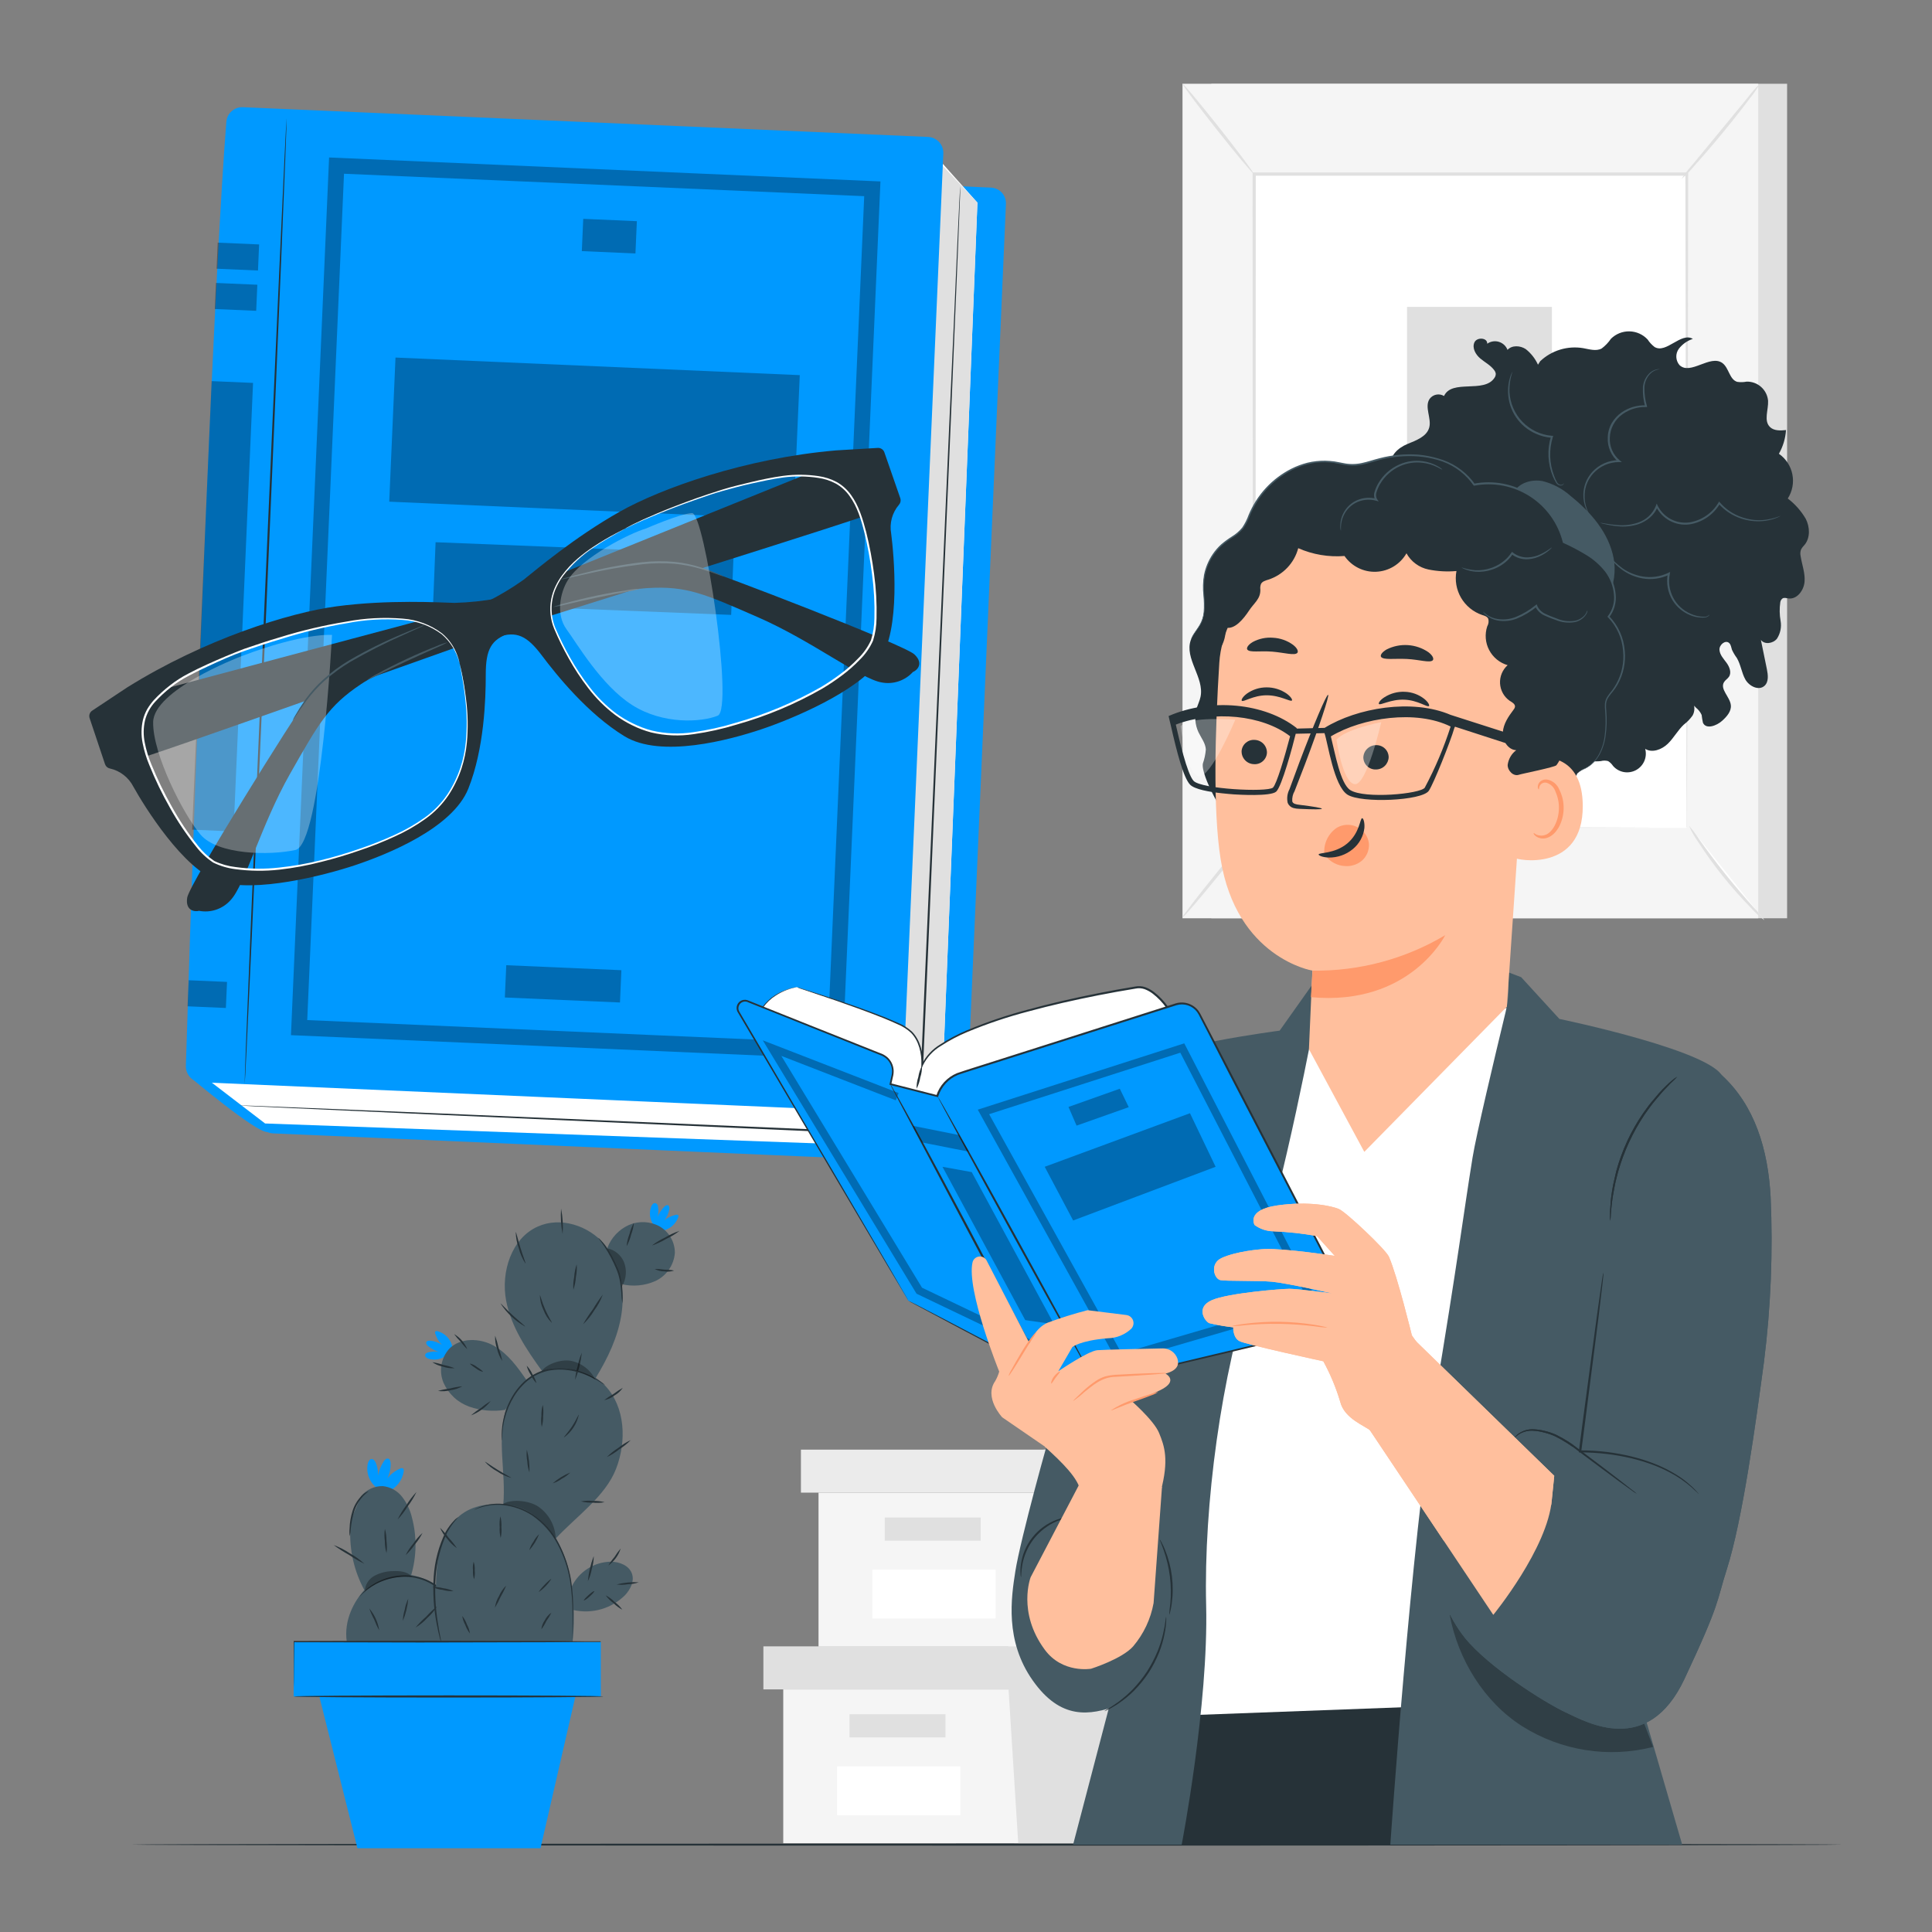 <?xml version="1.0" encoding="UTF-8"?>
<svg id="Layer_1" data-name="Layer 1" xmlns="http://www.w3.org/2000/svg" viewBox="0 0 1000 1000">
  <rect x="0" y="0" width="1000" height="1000" fill="#808080" stroke="none"/>
  <defs>
    <style>
      .cls-1 {
        fill: #ff9a6c;
      }

      .cls-1, .cls-2, .cls-3, .cls-4, .cls-5, .cls-6, .cls-7, .cls-8, .cls-9, .cls-10 {
        stroke-width: 0px;
      }

      .cls-2 {
        fill: #000;
      }

      .cls-3 {
        fill: #e0e0e0;
      }

      .cls-4 {
        fill: #455a64;
      }

      .cls-5 {
        fill: #f5f5f5;
      }

      .cls-6 {
        fill: #09f;
      }

      .cls-7 {
        fill: #ebebeb;
      }

      .cls-8 {
        fill: #263238;
      }

      .cls-9 {
        fill: #ffbf9d;
      }

      .cls-11 {
        opacity: .3;
      }

      .cls-10 {
        fill: #fff;
      }
    </style>
  </defs>
  <path class="cls-5" d="M405.41,874.43v79.65h244.97v-79.65h-244.97Z"/>
  <path class="cls-3" d="M395.13,852.15v22.28h263.81v-22.28h-263.81Z"/>
  <path class="cls-3" d="M527.04,954.08h123.34v-79.65h8.56v-22.28h-137.04v20.22l5.13,81.72Z"/>
  <path class="cls-3" d="M489.37,887.28h-49.68v12h49.68v-12Z"/>
  <path class="cls-10" d="M497.07,914.26h-63.78v25.33h63.78v-25.33Z"/>
  <path class="cls-5" d="M423.67,772.59v79.66h244.97v-79.66h-244.97Z"/>
  <path class="cls-7" d="M414.56,750.33v22.26h263.81v-22.26h-263.81Z"/>
  <path class="cls-7" d="M545.3,852.25h124.51v-79.66h7.4v-22.26h-137.04v20.2l5.13,81.72Z"/>
  <path class="cls-3" d="M507.61,785.46h-49.68v12h49.68v-12Z"/>
  <path class="cls-10" d="M515.32,812.43h-63.78v25.33h63.78v-25.33Z"/>
  <path class="cls-3" d="M925,43.36h-298.01v431.94h298.01V43.36Z"/>
  <path class="cls-5" d="M910.07,43.36h-298.01v431.94h298.01V43.36Z"/>
  <path class="cls-10" d="M873.03,90.13h-223.94v338.38h223.94V90.13Z"/>
  <path class="cls-3" d="M873.03,428.58v-6.46c0-4.24,0-10.46-.1-18.56,0-16.16,0-39.85-.2-69.7,0-59.66-.2-144.17-.37-243.66l.75.75h-223.93l.81-.81c0,127.65-.13,245.35-.16,338.38l-.65-.65,163.01.34,45.02.16h15.87-15.65l-44.88.16-163.41.34h-.65v-.3c0-93.03-.1-210.74-.16-338.38v-.93h225.47v.75c-.14,99.69-.28,184.36-.37,244.14,0,29.79-.16,53.36-.2,69.54v23.13c0,1.09-.2,1.76-.2,1.76Z"/>
  <path class="cls-3" d="M910.91,43.36c-1.55,2.72-3.32,5.3-5.31,7.72-3.47,4.63-8.38,10.93-13.99,17.73-5.62,6.81-10.85,12.85-14.72,17.13-1.98,2.42-4.17,4.66-6.55,6.69,1.68-2.62,3.58-5.1,5.68-7.39,4.04-4.85,8.91-10.83,14.36-17.41,5.45-6.58,10.34-12.56,14.32-17.41,1.87-2.52,3.95-4.88,6.22-7.05Z"/>
  <path class="cls-10" d="M874.18,427.43c11.13,17.71,24.24,34.1,39.06,48.86l-39.06-48.86Z"/>
  <path class="cls-3" d="M913.25,476.28c-2.48-1.83-4.77-3.9-6.83-6.2-10.38-10.58-19.66-22.2-27.69-34.66-1.79-2.52-3.32-5.23-4.54-8.08,2.01,2.31,3.85,4.77,5.5,7.35,3.27,4.62,7.9,10.93,13.29,17.67,5.39,6.75,10.52,12.62,14.3,16.84,2.17,2.2,4.17,4.56,5.98,7.07Z"/>
  <path class="cls-10" d="M612.01,475.03l39.04-48.15-39.04,48.15Z"/>
  <path class="cls-3" d="M651.05,426.8c.34.28-8.08,11.29-18.88,24.58-10.81,13.29-19.79,23.85-20.2,23.57-.4-.28,8.08-11.29,18.9-24.58,10.83-13.29,19.83-23.81,20.18-23.57Z"/>
  <path class="cls-3" d="M612.07,43.36c.34-.28,8.83,9.86,18.94,22.64,10.12,12.78,18.02,23.39,17.67,23.65-.34.26-8.84-9.86-18.94-22.64-10.1-12.78-18.04-23.39-17.67-23.65Z"/>
  <path class="cls-3" d="M803.28,158.84h-74.99v212.92h74.99v-212.92Z"/>
  <path class="cls-8" d="M953.78,954.77c0,.31-198.36.53-442.98.53s-443.02-.22-443.02-.53,198.3-.52,443.02-.52,442.98.24,442.98.52Z"/>
  <path class="cls-6" d="M98.23,557.41s34.34,28.9,40.03,28.48c3.87-.22,7.76-.04,11.59.53l-36.9-34.11-14.72,5.11Z"/>
  <path class="cls-6" d="M491.01,601.83l-349.67-15.19c-1.06-.04-2.11-.3-3.07-.75-.96-.45-1.83-1.08-2.55-1.87-.72-.78-1.28-1.7-1.64-2.7-.36-1-.52-2.06-.48-3.12,5.9-192.6,15.45-421.19,20.96-488.77.15-2.11,1.11-4.07,2.69-5.48,1.58-1.4,3.64-2.13,5.75-2.03l349.91,15.19c1.08.04,2.13.3,3.11.75.98.46,1.85,1.1,2.57,1.9.72.8,1.28,1.73,1.63,2.75.36,1.02.51,2.09.44,3.17l-21.21,488.29c-.08,2.16-1.02,4.21-2.61,5.68-1.59,1.48-3.69,2.26-5.86,2.19Z"/>
  <path class="cls-10" d="M486.46,594.11l-349.25-12.6-27.53-21.09L126.27,60.18l361.77,24.66,17.87,20.04-19.45,489.23Z"/>
  <path class="cls-3" d="M486.46,594.11l-32.5-29.06,28.2-485.34,23.75,25.17-19.45,489.23Z"/>
  <path class="cls-6" d="M458.51,575.57l-354.42-15.39c-2.15-.08-4.19-1.01-5.66-2.59-1.47-1.57-2.27-3.66-2.22-5.82,5.86-192.62,15.41-421.19,20.96-488.77.18-2.11,1.16-4.08,2.76-5.48,1.59-1.4,3.67-2.13,5.79-2.03l354.68,15.39c2.18.1,4.22,1.06,5.7,2.66,1.47,1.6,2.25,3.73,2.16,5.9l-21.19,488.29c-.1,2.17-1.06,4.22-2.66,5.69-1.61,1.47-3.73,2.24-5.9,2.15Z"/>
  <path class="cls-8" d="M126.65,561.17c-.3,0,4.32-111.97,10.32-250.04,6-138.07,11.11-250.02,11.39-250,.28.02-4.34,111.95-10.34,250.06-6,138.11-11.09,249.98-11.37,249.98Z"/>
  <g class="cls-11">
    <path class="cls-2" d="M435.99,548.18l-285.39-12.38,19.73-454.29,285.39,12.4-19.73,454.27ZM159.03,527.99l269.25,11.69,19.03-438.14-269.25-11.61-19.03,438.06Z"/>
  </g>
  <g class="cls-11">
    <path class="cls-2" d="M321.63,502.18l-59.59-2.59-.73,16.71,59.59,2.59.73-16.71Z"/>
  </g>
  <g class="cls-11">
    <path class="cls-2" d="M329.65,114.48l-27.77-1.21-.73,16.71,27.76,1.21.73-16.71Z"/>
  </g>
  <g class="cls-11">
    <path class="cls-2" d="M413.96,194.17l-209.25-9.1-3.24,74.6,209.25,9.1,3.24-74.6Z"/>
  </g>
  <g class="cls-11">
    <path class="cls-2" d="M379.71,286.82l-154.25-6.17-1.26,31.45,154.25,6.17,1.26-31.45Z"/>
  </g>
  <g class="cls-11">
    <path class="cls-2" d="M134.12,126.52l-21.43-.93-.59,13.5,21.43.93.59-13.5Z"/>
  </g>
  <g class="cls-11">
    <path class="cls-2" d="M133.2,147.38l-21.43-.93-.59,13.5,21.43.93.59-13.5Z"/>
  </g>
  <g class="cls-11">
    <path class="cls-2" d="M117.51,508.23l-19.84-.86-.59,13.5,19.84.86.59-13.5Z"/>
  </g>
  <g class="cls-11">
    <path class="cls-2" d="M130.98,198.19l-21.43-.93-10.1,232.17,21.43.93,10.1-232.17Z"/>
  </g>
  <path class="cls-8" d="M497.01,96.44v2.18c0,1.45-.12,3.6-.22,6.38-.22,5.64-.55,13.9-.97,24.56-.89,21.33-2.18,52.19-3.76,90.28-3.27,76.26-7.8,181.59-12.78,297.91-1.03,23.89-2.02,47.3-3.03,69.72v.52h-.53l-250.69-11.07-74.04-3.37-19.93-.95-5.17-.28-1.74-.12h1.76l5.15.16,19.95.79,74.04,3.05,250.71,10.72-.55.48c.99-22.42,2.02-45.85,3.03-69.72,5.11-116.32,9.73-221.62,13.09-297.89,1.74-38.11,3.13-68.95,4.04-90.28.5-10.64.89-18.92,1.15-24.56.14-2.79.26-4.91.34-6.38.08-1.47.14-2.14.14-2.14Z"/>
  <path class="cls-8" d="M69.96,393.17c1.07.85,178.3-62.43,178.3-62.43l-5.45-16.3-173.98,46.45-9.51,14.87,10.64,17.41Z"/>
  <path class="cls-8" d="M102.96,471.44c-1.53.53-7.21.4-6.06-6.85,1.15-7.25,55.93-94.74,62.13-102.84,7.19-9.36,16.29-17.07,26.7-22.62,12.54-7.01,50.49-22.5,50.49-22.5l5.19,15.57s-37.51,10.52-54.53,21.89c-17.03,11.37-21.83,20.2-36.76,46.45-14.93,26.26-23.37,57.7-30.84,65.44-2.02,2.24-4.58,3.92-7.44,4.88-2.86.96-5.92,1.15-8.88.57Z"/>
  <path class="cls-8" d="M235.35,312.06c-7.96-.22-34.34-1.78-61.14,1.78-24.24,3.21-68.35,16.95-108.48,42.03l-17.83,11.84c-.68.39-1.2,1.01-1.48,1.75-.27.74-.28,1.55-.02,2.29l7.96,23.79c.19.57.53,1.07.98,1.47.45.39,1,.66,1.59.77,2.59.58,5.02,1.73,7.11,3.36,2.09,1.63,3.8,3.7,5.01,6.07,5.39,9.69,25.87,43.04,44.43,49.04,18.56,6,54.25-3.05,70.39-8.46,16.14-5.41,50.37-18.99,58.57-39.67,8.2-20.68,8.99-46.07,8.99-59s2.77-18.18,12.34-21.35l-6.06-18.08c-7.38,1.36-14.86,2.15-22.36,2.36ZM238.04,343.93c7.05,31.95,3.21,49.14-1.76,59.64-6.4,13.55-15.53,24.86-53.5,37.43-39.22,12.99-62.75,9.71-71.62,5.29-8.87-4.42-24.9-29.02-33.79-51.68-8.89-22.66.22-30.86,11.43-39.87,8.08-6.5,28.68-14.82,37.1-18.08,2.32-.91,4.67-1.62,7.01-2.42,12.76-4.3,33.75-10.22,44.55-11.75,10.81-1.53,53.54-10.52,60.57,21.45Z"/>
  <path class="cls-10" d="M238.04,343.93s-.14-.4-.36-1.19c-1.48-5.64-4.65-10.69-9.07-14.48-5.88-4.36-12.89-6.93-20.2-7.39-9.65-.73-19.36-.16-28.86,1.7-11.58,1.93-23,4.68-34.19,8.22-6.06,1.78-12.28,3.86-18.64,6.06-6.36,2.2-12.7,5.07-19.17,8.08-3.23,1.47-6.48,3.05-9.67,4.77-3.26,1.66-6.35,3.62-9.23,5.88-2.96,2.29-5.72,4.82-8.26,7.57-2.58,2.76-4.42,6.13-5.35,9.8-.85,3.75-.89,7.64-.12,11.41.75,3.87,1.9,7.64,3.43,11.27,3.04,7.5,6.57,14.79,10.56,21.83,3.91,7.1,8.43,13.86,13.49,20.2,2.39,3.1,5.26,5.79,8.5,7.98,3.47,1.65,7.19,2.71,11.01,3.15,7.51,1.03,15.11,1.11,22.64.26,7.24-.76,14.41-2.02,21.47-3.78,6.89-1.68,13.53-3.68,19.91-5.88,6.18-2.08,12.25-4.48,18.18-7.19,5.55-2.49,10.84-5.52,15.79-9.05,4.56-3.26,8.51-7.31,11.65-11.96,2.81-4.25,5.06-8.85,6.7-13.67,1.44-4.32,2.39-8.79,2.83-13.33.71-7.27.64-14.6-.2-21.85-.63-6.06-1.43-10.58-2.02-13.71-.28-1.53-.5-2.71-.67-3.53-.16-.83-.2-1.21-.2-1.21,0,0,.12.38.3,1.19l.79,3.51c.63,3.11,1.51,7.72,2.2,13.71.91,7.29,1.04,14.66.38,21.97-.42,4.57-1.35,9.08-2.77,13.45-.78,2.39-1.73,4.72-2.85,6.97-1.13,2.39-2.43,4.7-3.9,6.91-3.17,4.71-7.16,8.81-11.77,12.12-4.98,3.59-10.31,6.67-15.92,9.19-5.96,2.76-12.06,5.18-18.28,7.27-6.38,2.22-13.07,4.26-20,5.96-7.07,1.83-14.26,3.16-21.51,3.98-7.62.86-15.31.77-22.9-.26-3.97-.49-7.84-1.65-11.43-3.41-3.36-2.24-6.34-5.02-8.81-8.22-5.1-6.33-9.64-13.09-13.59-20.2-4.03-7.08-7.58-14.42-10.62-21.97-1.56-3.69-2.73-7.54-3.49-11.47-.8-3.94-.74-8.01.16-11.94.48-1.92,1.21-3.76,2.16-5.49.99-1.68,2.14-3.26,3.43-4.73,2.58-2.78,5.38-5.34,8.38-7.65,2.94-2.31,6.09-4.34,9.41-6.06,3.23-1.72,6.48-3.29,9.73-4.77,6.5-2.95,12.92-5.64,19.25-8.08,6.4-2.22,12.62-4.28,18.7-6.06,11.24-3.49,22.72-6.19,34.33-8.08,9.57-1.81,19.34-2.33,29.04-1.53,7.4.52,14.49,3.18,20.4,7.65,3.59,3.01,6.31,6.92,7.88,11.33.44,1.12.78,2.28,1.03,3.45.22.89.28,1.31.28,1.31Z"/>
  <g class="cls-11">
    <path class="cls-10" d="M124.81,339.71c-2.4.93-45.26,17.57-45.54,34.07-.28,16.5,15.53,47.63,24.5,58.19,8.97,10.56,35.79,10.89,49.14,7.98,13.35-2.91,18.94-111.31,18.94-111.31,0,0-14.6-1.31-47.04,11.07Z"/>
  </g>
  <path class="cls-4" d="M220.28,323.29c-.98.58-2.01,1.09-3.07,1.51l-8.46,3.86c-9.36,4.12-18.49,8.76-27.35,13.88-4.82,2.87-9.36,6.19-13.55,9.92-3.36,3.07-6.43,6.46-9.17,10.1-2.3,3.17-4.04,5.84-5.25,7.65-.6.99-1.27,1.93-2.02,2.81.45-1.05.98-2.05,1.6-3.01,1.11-1.92,2.77-4.63,5.01-7.88,2.7-3.74,5.78-7.19,9.19-10.3,4.2-3.82,8.77-7.2,13.65-10.1,8.89-5.16,18.1-9.72,27.59-13.67,3.6-1.58,6.56-2.73,8.62-3.53,1.03-.51,2.11-.92,3.21-1.23Z"/>
  <path class="cls-4" d="M231.82,332.4c-1.96,1.09-3.99,2.06-6.06,2.91-3.84,1.7-9.11,4.04-14.91,6.75-5.8,2.71-10.99,5.25-14.74,7.09-2,1.08-4.06,2.03-6.18,2.85,1.84-1.34,3.79-2.51,5.84-3.51,3.68-2.02,8.85-4.67,14.64-7.37,5.8-2.71,11.15-4.97,15.07-6.48,2.04-.93,4.16-1.68,6.34-2.22Z"/>
  <path class="cls-8" d="M451.97,265.4c-.36,1.33-180.02,57.38-180.02,57.38l-5.43-16.3,166.99-67.5,16.54,6.06,1.92,20.36Z"/>
  <path class="cls-8" d="M472.57,347.79c1.56-.53,6.06-4.04.71-9.09-5.35-5.05-101.67-42.07-111.51-44.82-11.36-3.14-23.27-3.83-34.92-2.02-14.24,2.02-53.83,12.36-53.83,12.36l5.21,15.57s36.35-14.14,56.81-15.39c20.46-1.25,29.59,2.99,57.34,15.11,27.75,12.12,53.38,32.03,64,33.73,2.94.56,5.97.35,8.8-.61,2.83-.96,5.37-2.62,7.37-4.85Z"/>
  <path class="cls-8" d="M251.73,311.62l6.06,18.08c9.59-3.21,14.97-.69,22.72,9.63,7.76,10.32,23.71,30.11,42.68,41.73,18.96,11.61,54.53,1.88,70.69-3.51,16.16-5.39,50.13-19.65,61.32-35.59,11.19-15.94,7.47-54.9,6.06-65.88-.47-2.61-.34-5.3.35-7.86.7-2.56,1.96-4.93,3.69-6.95.4-.45.67-.99.8-1.58.12-.59.09-1.2-.09-1.77l-8.26-23.79c-.25-.73-.75-1.36-1.4-1.77-.65-.41-1.43-.6-2.2-.51l-21.37,1.27c-47.14,4.04-90.64,19.69-111.93,31.69-23.53,13.25-43.69,30.4-49.93,35.34-6.09,4.31-12.51,8.15-19.19,11.47ZM323.51,273.67c9.53-5.29,29.85-13.17,42.66-17.41,2.34-.77,4.67-1.62,7.05-2.28,8.69-2.46,30.13-8.2,40.52-7.88,14.36.46,26.58,1.53,33.12,24.98,6.54,23.45,8.5,52.74,4.04,61.6-4.46,8.87-21.25,25.63-60.39,38.86-37.79,12.81-51.93,9.25-65.26,2.28-10.28-5.41-23.69-16.82-37.28-46.59-13.59-29.77,25.89-48.25,35.51-53.56h.04Z"/>
  <path class="cls-10" d="M323.47,273.67s-.34.24-1.05.65l-3.17,1.74c-2.77,1.56-6.87,3.82-11.84,7.21-6.12,3.99-11.51,8.99-15.96,14.78-1.3,1.77-2.42,3.67-3.35,5.66-1.61,3.34-2.49,6.99-2.59,10.69-.1,3.71.59,7.39,2.02,10.82,2.22,5.16,4.72,10.2,7.49,15.09,2.98,5.33,6.35,10.43,10.1,15.25,3.95,5.18,8.59,9.8,13.79,13.71,2.75,2,5.68,3.75,8.75,5.21,3.12,1.55,6.39,2.78,9.76,3.66,7.06,1.66,14.38,1.94,21.55.83,7.46-1.05,14.82-2.69,22.02-4.91,15.37-4.36,30.15-10.56,44.03-18.48,3.49-2.09,6.86-4.36,10.1-6.81,3.22-2.38,6.24-5.03,9.01-7.92,2.8-2.73,5.08-5.95,6.7-9.51,1.14-3.69,1.73-7.53,1.76-11.39.2-7.58-.21-15.17-1.21-22.68-.9-7.22-2.21-14.38-3.94-21.45-1.7-6.87-3.74-13.61-7.68-19.03-1.87-2.68-4.32-4.9-7.17-6.5-2.81-1.5-5.86-2.5-9.01-2.93-6.02-.93-12.14-1.01-18.18-.22-5.82.79-11.33,2.02-16.58,3.17-5.25,1.15-10.2,2.52-14.87,3.82-4.67,1.29-8.97,2.85-13.01,4.24-8.08,2.81-14.97,5.47-20.54,7.74-5.57,2.26-9.86,4.16-12.72,5.51l-3.23,1.6-1.11.53,1.09-.67c.71-.4,1.78-.97,3.19-1.68,2.85-1.43,7.11-3.37,12.66-5.72,5.55-2.34,12.42-5.03,20.5-7.92,4.04-1.41,8.38-2.87,13.03-4.32,4.65-1.45,9.63-2.65,14.89-3.9,5.25-1.25,10.79-2.44,16.62-3.23,6.11-.82,12.3-.77,18.4.14,3.25.45,6.39,1.47,9.29,3.01,2.97,1.66,5.53,3.97,7.49,6.75,4.04,5.57,6.06,12.44,7.88,19.33,1.75,7.11,3.1,14.31,4.04,21.57,1.04,7.56,1.46,15.19,1.27,22.82-.02,3.97-.63,7.92-1.82,11.71-1.66,3.7-4.01,7.05-6.91,9.88-2.82,2.94-5.88,5.64-9.15,8.08-3.28,2.47-6.69,4.75-10.22,6.85-13.94,7.98-28.8,14.22-44.25,18.58-7.3,2.25-14.77,3.91-22.34,4.97-7.29,1.12-14.73.83-21.91-.87-3.43-.91-6.76-2.17-9.94-3.76-3.08-1.51-6.03-3.3-8.79-5.35-5.26-3.97-9.95-8.66-13.94-13.92-3.75-4.87-7.13-10.01-10.1-15.39-2.77-4.93-5.27-10.02-7.47-15.23-1.99-4.83-2.53-10.14-1.56-15.27.45-2.34,1.2-4.62,2.24-6.77.96-2.02,2.11-3.94,3.45-5.74,2.39-3.21,5.13-6.14,8.18-8.72,2.57-2.18,5.26-4.21,8.08-6.06,3.86-2.55,7.85-4.9,11.96-7.05l3.21-1.66c.65-.38,1.03-.55,1.03-.55Z"/>
  <path class="cls-4" d="M289.74,300.06c1.05-.44,2.14-.79,3.25-1.03,2.02-.57,5.19-1.43,9.03-2.34,9.96-2.57,20.08-4.46,30.3-5.68,5.65-.63,11.35-.68,17.01-.16,4.61.49,9.16,1.46,13.57,2.89,3.74,1.23,6.71,2.42,8.75,3.27,1.07.39,2.11.87,3.09,1.45-1.11-.28-2.19-.64-3.25-1.07-2.02-.75-5.05-1.8-8.81-2.95-4.39-1.31-8.89-2.19-13.45-2.63-5.59-.46-11.21-.38-16.78.24-10.19,1.22-20.3,3.01-30.3,5.35l-9.09,2.02c-1.09.29-2.2.49-3.31.63Z"/>
  <path class="cls-4" d="M286.07,314.26c2.1-.85,4.26-1.52,6.46-2.02,4.04-1.13,9.67-2.54,15.94-3.88,6.26-1.33,12-2.3,16.16-2.91,2.23-.43,4.49-.67,6.77-.71-2.17.63-4.39,1.11-6.62,1.43-4.04.79-9.8,1.88-16.16,3.21-6.36,1.33-11.88,2.63-15.98,3.57-2.16.58-4.35,1.01-6.56,1.29Z"/>
  <g class="cls-11">
    <path class="cls-10" d="M334.36,273.56c-8.5,2.48-33,14.84-40.39,26.64-4.16,6.62-6.26,17.96-.75,25.49,5.51,7.53,18,29.06,33.99,39.24,16,10.18,35.87,8.93,44.29,5.51,8.42-3.41-6.87-105.25-13.31-104.88-6.44.36-23.83,8-23.83,8Z"/>
  </g>
  <path class="cls-6" d="M194.59,757.32c.82,2.06,1.18,4.27,1.03,6.49.52-2.61,1.52-5.1,2.95-7.33.52-.85,1.37-1.74,2.32-1.5.95.24,1.27,1.46,1.31,2.44.1,2.74-.52,5.47-1.8,7.9,1.77-2.25,4.07-4.03,6.69-5.19.21-.13.46-.2.7-.22.25-.02.5.02.73.12.5.3.52,1.03.44,1.62-.36,2.29-1.3,4.45-2.74,6.28-1.44,1.82-3.32,3.25-5.46,4.13l-1.41.2c-3.05-.84-5.67-2.8-7.34-5.48-1.67-2.68-2.28-5.89-1.69-9,.22-1.17.89-2.55,2.02-2.57,1.13-.02,1.84,1.11,2.24,2.1Z"/>
  <path class="cls-4" d="M226.28,820.62c-4.12-2.59-8.67-4.42-13.43-5.41,2.83-9.68,2.96-19.95.38-29.69-.91-3.88-2.62-7.51-5.03-10.68-1.21-1.58-2.73-2.9-4.46-3.86-1.74-.97-3.65-1.57-5.63-1.77-2.14-.04-4.26.4-6.2,1.31-1.94.9-3.65,2.23-5.01,3.88l-4.97,11.47c-.29,1.67-.48,3.36-.59,5.05-.58,11.15,1.92,22.25,7.23,32.07-5.15,5.69-10.74,15.51-9.07,26.88h58.89c1.03-10.91-3.13-22.74-12.12-29.25Z"/>
  <path class="cls-8" d="M185.97,826.64c.12-.23.27-.45.44-.64.46-.59.95-1.16,1.47-1.7,1.91-1.99,4.11-3.67,6.52-4.99,3.59-1.99,7.53-3.25,11.61-3.7,5.01-.61,10.1.08,14.76,2.02,4.61,2.06,8.61,5.27,11.63,9.31,2.46,3.28,4.26,7.02,5.27,10.99.7,2.67.99,5.42.85,8.18-.03.75-.1,1.49-.22,2.22-.01.26-.07.52-.16.76.21-3.7-.15-7.42-1.07-11-1.07-3.86-2.88-7.48-5.33-10.65-2.91-3.95-6.82-7.07-11.32-9.02-4.51-1.95-9.45-2.66-14.33-2.07-3.98.41-7.85,1.58-11.39,3.45-3.25,1.81-6.2,4.12-8.75,6.83Z"/>
  <path class="cls-8" d="M181.04,795.12c-.21-1.29-.25-2.6-.1-3.9.08-3.16.61-6.3,1.58-9.31.98-3.07,2.72-5.85,5.05-8.08.92-.93,2.06-1.63,3.31-2.02,0,.13-1.23.85-2.89,2.55-2.09,2.25-3.67,4.92-4.62,7.84-.93,2.96-1.53,6.01-1.8,9.09-.06,1.29-.24,2.58-.52,3.84Z"/>
  <path class="cls-8" d="M215.09,842.39c1.69-2.01,3.54-3.89,5.51-5.63,1.76-1.94,3.65-3.76,5.68-5.43-1.36,2.26-3.07,4.31-5.05,6.05-1.78,1.97-3.85,3.66-6.14,5.01Z"/>
  <path class="cls-8" d="M208.53,838.96c.05-1.98.37-3.95.97-5.84.32-1.96.93-3.86,1.82-5.63-.33,3.94-1.27,7.81-2.79,11.47Z"/>
  <path class="cls-8" d="M191.14,832.52c2.72,3.24,4.5,7.17,5.15,11.35-1.02-1.81-1.89-3.7-2.63-5.65-.99-1.83-1.83-3.74-2.52-5.69Z"/>
  <path class="cls-8" d="M209.96,804.93c1.09-2.18,2.45-4.22,4.04-6.06,1.33-2.01,2.91-3.85,4.71-5.45-1.11,2.17-2.46,4.21-4.04,6.06-1.34,2-2.92,3.83-4.71,5.45Z"/>
  <path class="cls-8" d="M205.8,786.51c1.25-2.6,2.76-5.07,4.5-7.37,1.52-2.46,3.28-4.76,5.25-6.87-1.24,2.61-2.75,5.07-4.5,7.37-1.51,2.46-3.27,4.77-5.25,6.87Z"/>
  <path class="cls-8" d="M199.22,791.34c.56,2.03.84,4.13.83,6.24.29,2.09.29,4.21,0,6.3-.58-2.03-.87-4.13-.85-6.24-.29-2.09-.29-4.21.02-6.3Z"/>
  <path class="cls-8" d="M172.72,799.72c2.93,1.08,5.73,2.52,8.32,4.26,2.75,1.52,5.3,3.35,7.61,5.47-2.8-1.37-5.5-2.94-8.08-4.7-2.73-1.5-5.35-3.18-7.86-5.03Z"/>
  <g class="cls-11">
    <path class="cls-2" d="M193.93,815.57c2.94-1.54,6.21-2.35,9.53-2.36,3.43-.16,7.27.18,9.59,2.7v.12c-8.73-.54-17.36,2.15-24.24,7.55.08-1.67.59-3.28,1.49-4.69.9-1.41,2.15-2.55,3.62-3.33Z"/>
  </g>
  <path class="cls-6" d="M221.9,699.95c1.69-.46,3.45-.53,5.17-.2-1.99-.65-3.85-1.67-5.47-2.99-.61-.51-1.21-1.25-.95-2.02.26-.76,1.27-.85,2.02-.79,2.17.17,4.26.91,6.06,2.14-1.58-1.6-2.75-3.55-3.41-5.69-.09-.18-.14-.38-.14-.58s.05-.4.14-.57c.28-.37.85-.31,1.29-.19,1.76.5,3.36,1.44,4.65,2.73,1.29,1.29,2.23,2.9,2.72,4.66v1.13c-.95,2.29-2.71,4.15-4.96,5.2-2.24,1.05-4.8,1.23-7.16.5-.89-.28-1.88-.93-1.8-1.86.08-.93,1.03-1.27,1.84-1.47Z"/>
  <path class="cls-6" d="M340.6,624.69c.3,1.71.22,3.47-.24,5.15.81-1.93,1.98-3.69,3.43-5.19.55-.55,1.35-1.11,2.02-.77.67.34.75,1.31.63,2.02-.37,2.13-1.28,4.13-2.65,5.82,1.74-1.47,3.83-2.47,6.06-2.93.19-.07.39-.09.58-.07.2.02.38.1.55.21.34.32.22.87,0,1.31-.65,1.72-1.74,3.25-3.15,4.43s-3.11,1.97-4.93,2.3h-1.11c-2.21-1.13-3.92-3.05-4.78-5.38-.86-2.33-.82-4.9.12-7.2.36-.87,1.09-1.82,2.02-1.64.93.18,1.45,1.11,1.45,1.94Z"/>
  <path class="cls-4" d="M257.97,778.65c.89,0,1.7.12,2.52.2,1.53-16.83-3.57-33.89,1.58-49.97l-.69.87c-6.2.98-12.54.4-18.46-1.66-2.95-1.05-5.65-2.68-7.94-4.81-2.29-2.12-4.13-4.69-5.41-7.55-1.21-2.89-1.59-6.06-1.09-9.15.5-3.09,1.87-5.98,3.93-8.34,5.82-6.06,16.16-5.75,23.39-1.58,7.23,4.18,11.98,10.85,16.62,17.53,2.44-1.95,5.16-3.51,8.08-4.62-8.08-11.17-15.96-22.91-18.52-36.35-2.81-14.76,2.71-32.32,16.42-38.38,11.67-5.25,26.26-.5,34.54,9.29.63.78,1.21,1.59,1.76,2.42l-.26-.81c2.01-5.21,6-9.41,11.09-11.7,2.54-1.09,5.3-1.59,8.06-1.46,2.76.13,5.46.89,7.88,2.23,2.39,1.39,4.38,3.39,5.75,5.79,1.38,2.4,2.1,5.12,2.09,7.89-.24,3.11-1.31,6.09-3.08,8.65-1.77,2.56-4.2,4.6-7.02,5.92-5.49,2.44-11.63,3-17.47,1.61.74,5.21.71,10.5-.1,15.69-1.82,11.74-7.07,22.66-13.29,32.84,1.73,1.14,3.34,2.46,4.79,3.94,10.58,11.09,11.27,28.86,5.72,43.14-5.55,14.28-20.66,24.7-31.04,35.87,4.31,7.76,7.06,16.29,8.08,25.1,1.84-3.81,4.7-7.04,8.27-9.32,3.57-2.28,7.69-3.53,11.93-3.61,4.56,0,9.65,2.02,11.05,6.36,1.25,3.82-.85,7.94-3.55,10.89-3.43,3.44-7.67,5.96-12.33,7.32-4.66,1.37-9.59,1.53-14.33.49l-.1-2.79c.35,6.4.2,12.81-.46,19.19h-67.32s-17.96-72.89,28.94-71.15Z"/>
  <path class="cls-6" d="M152,878.07h158.97v-28.18h-158.97v28.18Z"/>
  <path class="cls-6" d="M299.11,872.47l-19.35,84.18h-94.74l-21.15-84.18h135.24Z"/>
  <path class="cls-8" d="M152.1,878.08c0,.33,35.85.57,80.08.57s80.08-.24,80.08-.57-35.85-.55-80.08-.55-80.08.25-80.08.55Z"/>
  <path class="cls-8" d="M245.51,781.42c.29-.21.6-.39.93-.53.89-.47,1.83-.87,2.79-1.19,3.56-1.19,7.33-1.62,11.07-1.27,5.55.49,10.9,2.36,15.55,5.43,5.63,3.87,10.22,9.06,13.37,15.13,3.18,6.01,5.34,12.5,6.4,19.21.81,5.47,1.17,10.98,1.09,16.5,0,4.68-.18,8.48-.28,11.11,0,1.23,0,2.22-.12,3.01.03.35.03.7,0,1.05-.05-.35-.05-.7,0-1.05v-14.12c0-5.48-.42-10.95-1.25-16.36-1.09-6.61-3.24-13.01-6.38-18.92-3.09-5.93-7.55-11.03-13.03-14.87-4.54-3.03-9.74-4.92-15.17-5.5-3.66-.39-7.37-.06-10.91.97-2.73.77-3.9,1.49-4.06,1.4Z"/>
  <path class="cls-8" d="M259.81,745.67c-.09-.26-.13-.53-.12-.81-.04-.76-.04-1.52,0-2.28.01-2.83.34-5.66.99-8.43.92-4.11,2.5-8.05,4.67-11.67,1.27-2.15,2.78-4.14,4.5-5.94,1.83-1.97,3.95-3.65,6.28-4.99,2.35-1.33,4.88-2.31,7.51-2.88,2.45-.49,4.95-.67,7.45-.57,4.22.26,8.35,1.25,12.24,2.91,2.61,1.09,5.1,2.44,7.43,4.04.85.55,1.43,1.05,1.86,1.37.42.32.61.51.59.52-.9-.49-1.78-1.02-2.63-1.61-2.38-1.47-4.89-2.73-7.49-3.76-3.86-1.56-7.96-2.46-12.12-2.67-2.42-.08-4.85.11-7.23.58-2.54.58-4.98,1.53-7.25,2.81-2.25,1.3-4.29,2.93-6.06,4.83-1.69,1.74-3.18,3.67-4.42,5.75-2.16,3.53-3.77,7.37-4.77,11.39-.69,2.71-1.11,5.48-1.25,8.28-.18,2.08-.18,3.11-.18,3.11Z"/>
  <path class="cls-8" d="M322.18,674.66c-.36-1.78-.55-3.58-.57-5.39-.14-1.66-.3-3.64-.67-5.8-.39-2.35-1.07-4.65-2.02-6.83-1.66-3.98-3.68-7.81-6.06-11.41-1.84-2.79-3.21-4.32-3.11-4.4.1-.08.42.28,1.09.97.92.97,1.77,1.99,2.54,3.07,2.59,3.56,4.75,7.4,6.44,11.45.95,2.25,1.59,4.61,1.9,7.03.27,1.95.43,3.92.48,5.89.13,1.81.11,3.62-.04,5.42Z"/>
  <path class="cls-8" d="M313.49,825.73c1.69.88,3.24,2.03,4.58,3.39,1.55,1.12,2.92,2.49,4.04,4.04-1.69-.88-3.24-2.03-4.58-3.39-1.54-1.13-2.91-2.49-4.04-4.04Z"/>
  <path class="cls-8" d="M319.15,820.12c3.74-.96,7.61-1.35,11.47-1.13-1.83.64-3.76.98-5.7,1.01-1.91.34-3.86.38-5.78.12Z"/>
  <path class="cls-8" d="M314.87,810.3c.93-1.56,2-3.03,3.19-4.4.94-1.56,2.02-3.03,3.21-4.41-1.12,3.56-3.37,6.65-6.4,8.81Z"/>
  <path class="cls-8" d="M307.33,805.66c-.05,2.2-.4,4.39-1.03,6.5-.38,2.18-1.06,4.3-2.02,6.3.41-4.38,1.4-8.69,2.95-12.8h.1Z"/>
  <path class="cls-8" d="M302.22,828.36c-.16-.18.91-1.39,2.38-2.73,1.47-1.33,2.81-2.26,2.97-2.02.16.24-.91,1.41-2.38,2.74-1.47,1.34-2.71,2.12-2.97,2Z"/>
  <path class="cls-8" d="M278.96,823.98c-.18-.18,1.11-1.82,2.87-3.65,1.76-1.84,3.35-3.21,3.53-3.03-1.69,2.62-3.86,4.89-6.4,6.69Z"/>
  <path class="cls-8" d="M273.95,802.4c.43-1.58,1.16-3.07,2.14-4.38.73-1.47,1.72-2.79,2.93-3.9-1.18,3.05-2.9,5.85-5.07,8.28Z"/>
  <path class="cls-8" d="M259,784.83c.47,1.82.64,3.71.52,5.59.17,1.88.05,3.77-.36,5.62-.48-1.82-.66-3.71-.52-5.59-.17-1.88-.05-3.77.36-5.62Z"/>
  <path class="cls-8" d="M227.8,790.79c1.62,1.6,3.1,3.33,4.44,5.17,1.55,1.67,2.97,3.45,4.24,5.35-1.91-1.29-3.58-2.91-4.95-4.77-1.57-1.69-2.84-3.64-3.74-5.75Z"/>
  <path class="cls-8" d="M223.8,821.45c1.87-.1,3.75.1,5.55.6,1.86.22,3.68.72,5.39,1.5-1.87.1-3.75-.11-5.55-.61-1.87-.21-3.69-.72-5.39-1.49Z"/>
  <path class="cls-8" d="M256.17,832.14c.29-2.14,1.02-4.21,2.14-6.06.86-2.01,2.11-3.84,3.68-5.37-.81,1.99-1.77,3.92-2.87,5.77-.85,1.96-1.83,3.85-2.95,5.66Z"/>
  <path class="cls-8" d="M245.37,817.41c-.47-1.46-.65-2.99-.55-4.52-.18-1.52-.06-3.07.34-4.54.49,1.45.68,2.99.55,4.52.19,1.52.07,3.07-.34,4.54Z"/>
  <path class="cls-8" d="M280.21,843.34c.19-1.72.81-3.36,1.82-4.77.78-1.55,1.94-2.87,3.37-3.86-.73,1.52-1.61,2.97-2.6,4.32-.72,1.52-1.59,2.96-2.59,4.3Z"/>
  <path class="cls-8" d="M243.25,845.49c-1.04-1.31-1.85-2.79-2.4-4.36-.81-1.47-1.35-3.07-1.6-4.72,1.05,1.31,1.86,2.78,2.4,4.36.81,1.47,1.35,3.07,1.6,4.72Z"/>
  <path class="cls-8" d="M300.71,777.12c2.03-.37,4.11-.45,6.16-.24,2.04-.07,4.08.15,6.06.64-2.03.39-4.11.48-6.16.24-2.04.08-4.08-.14-6.06-.64Z"/>
  <path class="cls-8" d="M314.1,754.19c1.78-1.81,3.77-3.4,5.92-4.74,1.98-1.59,4.13-2.95,6.42-4.04-1.77,1.8-3.75,3.38-5.9,4.72-1.98,1.61-4.14,2.97-6.44,4.06Z"/>
  <path class="cls-8" d="M312.73,724.72c1.51-1.19,3.12-2.26,4.81-3.19,1.53-1.17,3.13-2.24,4.81-3.19-1.11,1.63-2.58,2.97-4.3,3.94-1.56,1.21-3.38,2.05-5.31,2.44Z"/>
  <path class="cls-8" d="M297.7,714.31c.14-2.44.58-4.85,1.31-7.17.43-2.41,1.16-4.75,2.16-6.99-.56,4.84-1.73,9.59-3.47,14.13v.02Z"/>
  <path class="cls-8" d="M272.62,706.89c1.21,1.27,2.19,2.73,2.91,4.32.98,1.45,1.71,3.06,2.14,4.75-1.21-1.26-2.19-2.73-2.91-4.32-.98-1.44-1.71-3.05-2.14-4.75Z"/>
  <path class="cls-8" d="M250.98,756.6c.16-.2,3.03,2.02,6.79,4.3,3.76,2.29,7.01,3.92,6.89,4.04-2.63-.69-5.12-1.82-7.35-3.38-2.38-1.28-4.52-2.96-6.32-4.97Z"/>
  <path class="cls-8" d="M286.07,767.77c2.7-2.35,5.77-4.25,9.09-5.59-1.26,1.28-2.72,2.35-4.32,3.17-1.44,1.07-3.05,1.89-4.77,2.42Z"/>
  <path class="cls-8" d="M291.92,744c-.18-.2,2.02-2.43,4.18-5.68,2.16-3.26,3.27-6.2,3.51-6.06-1.03,4.74-3.77,8.93-7.7,11.77v-.04Z"/>
  <path class="cls-8" d="M280.41,738.62c-.37-1.9-.44-3.84-.18-5.75-.06-1.93.18-3.86.71-5.72.35,1.9.41,3.84.18,5.75.06,1.93-.18,3.86-.71,5.72Z"/>
  <path class="cls-8" d="M274.05,762.13c-.66-1.87-1.04-3.83-1.13-5.81-.38-1.96-.45-3.96-.22-5.94,1.03,3.83,1.49,7.79,1.35,11.75Z"/>
  <path class="cls-8" d="M256.28,691.34c.75,2.15,1.37,4.35,1.86,6.57.78,2.15,1.4,4.35,1.88,6.58-1.3-1.93-2.23-4.07-2.73-6.34-.78-2.18-1.12-4.49-1.01-6.81Z"/>
  <path class="cls-8" d="M243.75,732.6c1.61-1.38,3.33-2.65,5.13-3.77,1.63-1.38,3.36-2.62,5.17-3.74-2.69,3.39-6.25,5.99-10.3,7.51Z"/>
  <path class="cls-8" d="M226.73,719.94c2.05-.6,4.14-1.02,6.26-1.27,2.07-.55,4.17-.93,6.3-1.13-1.87,1.06-3.93,1.74-6.06,2.02-2.12.56-4.33.69-6.5.39Z"/>
  <path class="cls-8" d="M243.29,705.78c1.3.32,2.52.92,3.57,1.76,1.86,1.19,3.23,2.3,3.11,2.52-1.31-.32-2.54-.93-3.6-1.78-1.84-1.17-3.23-2.31-3.09-2.5Z"/>
  <path class="cls-8" d="M235.03,690.5c3.07,1.81,5.47,4.56,6.85,7.85-1.27-1.19-2.43-2.49-3.45-3.9-1.25-1.22-2.38-2.54-3.39-3.95Z"/>
  <path class="cls-8" d="M223.76,705.06c1.97.31,3.91.8,5.8,1.46,1.96.37,3.88.92,5.74,1.66-2.05.13-4.11-.14-6.06-.81-1.96-.4-3.82-1.18-5.47-2.31Z"/>
  <path class="cls-8" d="M301.78,685.46c1.55-2.68,3.25-5.27,5.09-7.76,1.58-2.64,3.3-5.21,5.15-7.67-1.08,2.92-2.56,5.68-4.4,8.18-1.61,2.67-3.57,5.11-5.84,7.25Z"/>
  <path class="cls-8" d="M296.77,667.61c-.16-2.23-.01-4.46.42-6.64.15-2.23.59-4.43,1.31-6.55.16,2.23.01,4.46-.42,6.64-.15,2.23-.59,4.43-1.31,6.55Z"/>
  <path class="cls-8" d="M279.44,670.4c.26,0,.99,3.37,2.71,7.31,1.72,3.94,3.68,6.81,3.47,6.97-1.92-1.85-3.39-4.12-4.3-6.63-1.18-2.38-1.83-5-1.88-7.65Z"/>
  <path class="cls-8" d="M259.06,674.7c.22-.16,2.75,2.83,6.26,6.06,3.51,3.23,6.62,5.63,6.46,5.86-5.15-2.9-9.52-7.01-12.72-11.98v.06Z"/>
  <path class="cls-8" d="M266.96,637.72c.24,0,1.03,3.72,2.44,8.22,1.41,4.5,2.85,8.08,2.6,8.08-1.59-2.42-2.76-5.09-3.47-7.9-.99-2.69-1.52-5.53-1.58-8.4Z"/>
  <path class="cls-8" d="M290.41,625.56c.86,4.35,1.13,8.79.81,13.21-.86-4.35-1.13-8.79-.81-13.21Z"/>
  <path class="cls-8" d="M338.84,656.8c1.69-.02,3.38.1,5.05.37,1.69,0,3.37.14,5.03.46-1.64.57-3.4.72-5.11.42-1.74.02-3.45-.42-4.97-1.25Z"/>
  <path class="cls-8" d="M337.41,644.69c2.15-1.65,4.47-3.06,6.93-4.2,2.32-1.39,4.79-2.52,7.35-3.39-2.14,1.65-4.47,3.05-6.93,4.18-2.32,1.4-4.79,2.54-7.35,3.41Z"/>
  <path class="cls-8" d="M324.32,645.05c.2-2.13.69-4.23,1.47-6.22.49-2.08,1.28-4.08,2.34-5.94-.22,2.13-.73,4.22-1.49,6.22-.5,2.08-1.28,4.07-2.32,5.94Z"/>
  <g class="cls-11">
    <path class="cls-2" d="M287.64,796.29c-.11-3.25-.98-6.42-2.54-9.28-1.55-2.85-3.75-5.3-6.41-7.16-5.29-3.56-14.82-3.9-18.56-1.25,5.87.17,11.55,2.14,16.28,5.63,4.45,3.32,8.25,7.43,11.23,12.12"/>
  </g>
  <g class="cls-11">
    <path class="cls-2" d="M308.28,714.31c-1.22-2.53-3-4.75-5.22-6.48-2.22-1.73-4.81-2.92-7.56-3.47-5.43-.99-13.13,2.02-15.17,5.43,4.72-1.9,9.91-2.31,14.86-1.17,4.67,1.08,9.11,3.02,13.09,5.69Z"/>
  </g>
  <g class="cls-11">
    <path class="cls-2" d="M322.08,665.57c1.06-1.87,1.69-3.96,1.84-6.1.15-2.15-.18-4.3-.98-6.3-.78-1.81-1.99-3.41-3.53-4.65s-3.36-2.08-5.3-2.46c4.2,6.06,7.51,12.32,7.84,19.74"/>
  </g>
  <path class="cls-8" d="M237.27,785.28s-.71.64-1.82,2.02c-1.55,1.88-2.9,3.91-4.04,6.06-3.35,7.19-5.36,14.93-5.94,22.84-.51,7.97-.11,15.97,1.19,23.85.46,3.05.93,5.5,1.25,7.17.21.87.35,1.76.4,2.65-.36-.82-.62-1.69-.79-2.56-.42-1.66-.99-4.04-1.56-7.13-1.51-7.92-2-16-1.47-24.05.5-8.09,2.61-16,6.2-23.27,1.22-2.13,2.69-4.1,4.38-5.87.61-.7,1.35-1.28,2.18-1.7Z"/>
  <path class="cls-8" d="M310.97,849.87c-.16.02-.32.02-.48,0h-6.87l-20.06.14-66.17.14-65.38-.14.3-.33v27.73c.03.16.03.33,0,.49-.03-.16-.03-.32,0-.49v-1.47c0-1.33,0-3.21-.1-5.59,0-4.95-.12-11.98-.2-20.64v-.32h.32l65.38-.14,66.17.14,20.06.14h6.87l.16.34Z"/>
  <path class="cls-8" d="M555.46,954.77h291.97l-27.19-80.02-223.74,11.62-41.04,68.4Z"/>
  <path class="cls-10" d="M609.83,888l170.63-6.36,60.59-339.31-54.75-23.57s-22.73,12.74-64.82,12.95c-41.3.2-40.57-13.83-40.57-13.83l-36.21,39s-44.58,126.82-45.24,129.38,10.38,201.75,10.38,201.75Z"/>
  <path class="cls-4" d="M807.15,527.4s84.04,17.37,84.83,31.37c.79,14-35.95,100.79-36.66,103.01-.7,2.22-33.1,126.31-33.1,126.31l48.48,166.71h-151.07s10.78-157.28,22.9-229.94c12.12-72.67,15-96.95,19.67-125.75,1.86-11.53,11.25-51.1,17.09-75.25,1.66-6.81,1.96-13.88.89-20.8l7.17,2.73,19.81,21.63Z"/>
  <path class="cls-4" d="M544.23,740.18c-.81,1.21-16.16,56.93-18.68,73.07-2.14,13.69-5.53,35.95,8.99,56.55,14.52,20.6,29.53,18.18,44.03,12.93,14.5-5.25,30.3-35.53,33.08-52.9,2.79-17.37-13.61-93.76-13.61-93.76l-53.81,4.1Z"/>
  <path class="cls-4" d="M681.06,507.06l-18.71,26.4s-62.37,8.08-76.75,18.54c-14.38,10.46-43.36,199.24-43.36,199.24l58.03,32.32-44.84,171.23h56.21s13.94-72.17,12.66-123.99c-1.27-51.82,7.72-119.16,24.24-168.97,16.52-49.81,32.32-135.93,32.32-135.93l.2-18.84Z"/>
  <g class="cls-11">
    <path class="cls-2" d="M850.88,891.76l-100.52-55.91c4.28,23.05,17.82,45.14,37.61,57.7,9.97,6.27,21.1,10.45,32.74,12.28,11.63,1.84,23.52,1.28,34.93-1.62-1.62-4.16-3.2-8.31-4.75-12.46Z"/>
  </g>
  <path class="cls-8" d="M553.03,785.32c0,.19-2.38.57-5.94,2.02-4.65,1.99-8.74,5.1-11.9,9.05-3.1,3.99-5.18,8.68-6.06,13.66-.67,3.82-.46,6.26-.67,6.28-.18-.55-.26-1.13-.24-1.72-.1-1.56-.04-3.14.18-4.68.67-5.18,2.74-10.09,5.98-14.18,3.24-4.1,7.53-7.24,12.42-9.09,1.46-.57,2.98-1,4.52-1.28.56-.11,1.13-.14,1.7-.06Z"/>
  <path class="cls-9" d="M564.79,863.72s15.96-5.05,21.69-11.53c5.46-6.42,9.13-14.18,10.62-22.48.73-9.61,4.34-60.1,4.34-60.1l-42.05-2.77-25.93,49.52s-7.03,18.18,7.33,37.55c9.17,12.42,23.99,9.82,23.99,9.82Z"/>
  <path class="cls-8" d="M605.18,835.85c.09-1.94.28-3.89.57-5.81.43-4.65.36-9.34-.2-13.98-.59-4.65-1.67-9.21-3.21-13.63-1.19-3.39-2.14-5.42-2.02-5.5.12-.08.36.45.87,1.33.68,1.26,1.29,2.56,1.82,3.9,3.59,8.86,4.79,18.51,3.47,27.98-.19,1.42-.46,2.83-.81,4.22-.08.52-.24,1.02-.48,1.49Z"/>
  <path class="cls-8" d="M603.61,836.82c.08.81.08,1.62,0,2.43-.02.94-.11,1.89-.24,2.83-.16,1.09-.28,2.34-.61,3.7-.63,3.21-1.55,6.36-2.75,9.41-1.48,3.71-3.32,7.28-5.49,10.64-2.22,3.33-4.76,6.44-7.57,9.29-2.32,2.31-4.84,4.4-7.53,6.26-1.02.73-2.07,1.41-3.17,2.02-.79.51-1.62.96-2.48,1.35-.7.41-1.45.73-2.22.97,0-.18,3.01-1.67,7.45-4.92,2.58-1.93,5.01-4.05,7.27-6.34,2.73-2.85,5.19-5.93,7.37-9.21,2.13-3.33,3.97-6.85,5.49-10.5,1.21-2.99,2.18-6.05,2.91-9.19,1.23-5.29,1.35-8.75,1.58-8.73Z"/>
  <path class="cls-10" d="M412.44,510.94c-7.03,1.02-13.38,4.76-17.69,10.4l93.94,133.3,117.29-13.43-1.9-119.93s-7.96-11.55-15.67-10.26c-3.09.53-102.3,16.02-111.08,40.29,0,0,1.03-12.4-7.25-18.6-8.28-6.2-57.62-21.77-57.62-21.77Z"/>
  <path class="cls-8" d="M412.44,510.94l1.37.38,4.04,1.25c3.51,1.11,8.75,2.77,15.45,5.03,6.71,2.26,14.95,5.09,24.4,8.81,2.36.95,4.79,2.02,7.27,3.09,2.63,1.07,5.05,2.61,7.13,4.54,4.16,4.3,5.84,10.79,5.6,17.27l-.69-.16c2.13-4.4,5.51-8.08,9.71-10.58,4.31-2.81,8.87-5.23,13.61-7.23,10.35-4.35,21-7.96,31.87-10.81,11.39-3.13,23.45-5.9,36.07-8.4,6.3-1.25,12.76-2.44,19.33-3.51,1.73-.35,3.52-.23,5.19.34,1.63.61,3.16,1.46,4.54,2.52,2.74,2.13,5.15,4.65,7.15,7.47l.1.12v.16c.48,30.92,1.03,64.63,1.6,99.63.12,6.83.23,13.59.32,20.3v.46h-.49l-117.28,13.39h-.28l-.16-.22-93.69-133.32v-.2c1.8-2.52,4.08-4.65,6.73-6.26,1.91-1.18,3.94-2.14,6.06-2.87,1.24-.45,2.52-.8,3.82-1.05.44-.08.89-.12,1.33-.12-.44.05-.88.13-1.31.22-1.29.28-2.55.66-3.78,1.13-2.05.76-4.02,1.74-5.86,2.93-2.59,1.61-4.83,3.73-6.58,6.22v-.2l94.18,133.1-.44-.2,117.16-13.53-.46.55c-.11-6.73-.22-13.46-.32-20.2-.55-35-1.07-68.67-1.56-99.65l.1.28c-1.95-2.74-4.29-5.18-6.95-7.25-1.29-1-2.73-1.81-4.26-2.38-1.51-.52-3.14-.63-4.71-.3-6.56,1.05-13.01,2.24-19.31,3.47-12.6,2.48-24.66,5.23-36.03,8.32-10.83,2.82-21.44,6.39-31.77,10.68-4.71,1.97-9.24,4.35-13.53,7.13-4.08,2.4-7.37,5.95-9.45,10.2l-.77,1.88v-2.02c.26-6.28-1.35-12.66-5.33-16.76-2.02-1.89-4.38-3.4-6.95-4.44-2.44-1.15-4.87-2.16-7.21-3.13-9.41-3.76-17.63-6.62-24.24-8.95l-15.39-5.21-4.04-1.33c-.85-.4-1.29-.59-1.29-.59Z"/>
  <path class="cls-6" d="M470.08,673.2l-87.96-149.46c-.41-.69-.6-1.5-.52-2.31.07-.81.4-1.57.93-2.18.53-.59,1.23-1.01,2-1.2.77-.18,1.58-.13,2.32.17l69.34,27.63c1.33.52,2.52,1.35,3.47,2.42.99,1.1,1.7,2.42,2.07,3.85.38,1.43.41,2.93.09,4.37l-1.03,4.62,24.24,6.2.52-1.35c.97-2.48,2.48-4.72,4.42-6.54,1.94-1.82,4.27-3.18,6.81-3.99l111.71-35.59c2.32-.74,4.82-.64,7.07.28,2.25.93,4.09,2.62,5.21,4.78l79.33,152.93-2.68,7.21-126.11,29.9h-22.22l-79.01-41.77Z"/>
  <path class="cls-8" d="M470.08,673.2l1.39.69,4.04,2.02,15.55,8.08,58.25,30.6h-.16,22.1l126.09-29.99-.34.3c.79-2.22,1.68-4.72,2.59-7.23v.36l-41-79.09c-7.16-13.88-14.5-28.02-22-42.41l-11.21-21.85-2.85-5.51-1.43-2.77c-.42-.92-.93-1.8-1.51-2.63-1.2-1.59-2.86-2.77-4.75-3.4s-3.93-.66-5.84-.1l-65.98,21.01-31.73,10.1c-5.19,1.68-10.44,3.25-15.45,4.97-2.41.99-4.58,2.5-6.34,4.43-1.76,1.92-3.08,4.21-3.86,6.7l-.12.42-.46-.12-24.24-6.2-.46-.12.1-.46.83-3.7c.33-1.15.46-2.36.38-3.55-.1-1.17-.43-2.31-.98-3.35-.55-1.04-1.3-1.96-2.21-2.71-.94-.74-2-1.32-3.13-1.7l-3.41-1.35-6.81-2.73-26.46-10.56-25.25-10.1-6.06-2.42c-.43-.24-.9-.38-1.38-.43-.49-.04-.97.02-1.44.17s-.88.41-1.24.74c-.36.33-.64.74-.83,1.18-.19.44-.29.91-.29,1.39s.1.95.29,1.39l1.58,2.73,3.19,5.43c16.91,28.78,31.77,54.13,44.07,75.11l28.72,49.06,7.59,13.09,2.02,3.39c.42.75.63,1.15.63,1.15,0,0-.24-.37-.69-1.11-.44-.75-1.13-1.85-2.02-3.31l-7.8-13.02c-6.73-11.37-16.54-27.98-28.94-48.9l-44.29-75.07-3.21-5.43c-.55-.93-1.07-1.8-1.64-2.79-.26-.54-.4-1.13-.42-1.73-.02-.6.09-1.19.32-1.75.23-.55.57-1.05,1-1.47.43-.41.95-.73,1.51-.93,1.14-.38,2.39-.29,3.47.24l6.06,2.44,25.27,10.1,26.48,10.54,6.79,2.71,3.43,1.35c1.22.41,2.36,1.04,3.37,1.84,1.02.83,1.86,1.86,2.47,3.02.61,1.16.98,2.44,1.09,3.75.09,1.3-.05,2.6-.4,3.86l-.81,3.7-.36-.59,24.24,6.18-.59.3c.83-2.62,2.22-5.02,4.08-7.04,1.86-2.02,4.13-3.61,6.67-4.66,5.15-1.78,10.3-3.33,15.51-5.01l31.75-10.1,65.98-21.02c2.12-.62,4.38-.59,6.47.11,2.1.69,3.93,2.01,5.26,3.77.62.87,1.15,1.8,1.6,2.77l1.43,2.77,2.87,5.51c3.78,7.32,7.55,14.6,11.29,21.83l21.99,42.41,40.92,79.13v.37l-2.59,7.23v.24h-.26l-126.19,29.9h-22.22l-58.17-30.9-15.45-8.26-4.04-2.14-1.43-.87Z"/>
  <g class="cls-11">
    <path class="cls-2" d="M532.05,697.2l-57.64-27.57-79.6-131.16,70.31,27.27-1.47,3.78-59.22-22.98,72.81,119.97,56.55,27.04-1.74,3.66Z"/>
  </g>
  <g class="cls-11">
    <path class="cls-2" d="M578.62,705.28l-72.53-130.92,106.88-34.33,69.66,134.96-104.01,30.29ZM511.97,576.7l68.57,123.79,96.22-28.16-65.84-127.46-98.95,31.83Z"/>
  </g>
  <path class="cls-8" d="M565.72,713.48c-.24.14-18.44-32.32-40.64-72.71-22.2-40.39-39.95-73.05-39.71-73.19.24-.14,18.44,32.32,40.64,72.71,22.2,40.4,39.97,73.07,39.71,73.19Z"/>
  <path class="cls-8" d="M460.79,561.09c.35.47.66.97.93,1.49l2.51,4.34c2.16,3.8,5.21,9.31,8.97,16.16,7.49,13.65,17.67,32.64,28.8,53.66l28.46,53.83,8.66,16.3c.97,1.86,1.74,3.35,2.32,4.44.3.51.55,1.04.75,1.59-.35-.47-.66-.97-.93-1.49l-2.5-4.34c-2.16-3.8-5.21-9.31-8.97-16.16-7.49-13.67-17.67-32.66-28.8-53.68l-28.52-53.83-8.66-16.28c-.97-1.86-1.74-3.35-2.32-4.44-.28-.51-.51-1.04-.69-1.6Z"/>
  <path class="cls-8" d="M474.43,563.51c-.06-2.06.24-4.11.89-6.06.3-2.04.94-4.01,1.9-5.84.06,2.06-.24,4.11-.89,6.06-.3,2.04-.94,4.01-1.9,5.84Z"/>
  <g class="cls-11">
    <path class="cls-2" d="M487.82,603.93l42.84,79.36,14.91,2.14-42.6-78.75-15.15-2.75Z"/>
  </g>
  <g class="cls-11">
    <path class="cls-2" d="M472.59,582.74l23.73,4.75,5.21,8.64-24.32-4.81-4.24-7.29"/>
  </g>
  <g class="cls-11">
    <path class="cls-2" d="M557.23,582.62l-4.18-9.67,26.56-9.43,4.63,9.55-27,9.55Z"/>
  </g>
  <g class="cls-11">
    <path class="cls-2" d="M555.46,631.72l-14.72-27.79,75.19-27.73,13.27,27.73-73.74,27.79Z"/>
  </g>
  <path class="cls-8" d="M797.22,186.94c2.93-2.77,6.46-4.81,10.32-5.98,3.85-1.17,7.93-1.43,11.9-.76,3.21.57,6.69,1.72,9.58.18,1.87-1.4,3.49-3.1,4.8-5.03,1.26-1.25,2.76-2.24,4.41-2.9,1.65-.66,3.41-.98,5.19-.94,1.77.04,3.52.43,5.14,1.16,1.62.73,3.07,1.78,4.27,3.08.96,1.48,2.17,2.78,3.58,3.86,6.06,3.61,13.67-7.88,19.8-4.2-2.9.94-5.45,2.75-7.29,5.17-.88,1.24-1.33,2.73-1.26,4.25s.64,2.97,1.63,4.13c5.65,5.47,15.91-5.65,22.22-1.05,3.41,2.5,3.62,8.54,7.67,9.74,1.63.24,3.28.2,4.89-.12,2.76-.06,5.44.92,7.49,2.76,2.06,1.84,3.35,4.39,3.59,7.13.25,4.71-2.38,10.3.97,13.59,2.02,2.02,5.39,1.9,8.31,1.6-.28,4.31-1.54,8.5-3.68,12.26,3.61,2.52,6.12,6.33,6.97,10.65.86,4.32.01,8.8-2.37,12.51,3.76,2.87,6.92,6.44,9.31,10.52,2.12,4.2,2.4,9.69-.55,13.37-.76.75-1.41,1.62-1.92,2.57-.38,1.1-.45,2.29-.18,3.43.69,4.42,2.41,8.77,2.02,13.23-.39,4.46-3.9,9.19-8.34,8.6-1.03-.14-2.16-.55-3.05,0-.32.24-.59.54-.79.89-.2.35-.33.73-.38,1.13-.46,3.19-.41,6.43.16,9.59.57,3.2-.11,6.5-1.88,9.23-2.02,2.52-6.44,3.21-8.32.61l3.09,15.11c.61,2.99,1.05,6.6-1.21,8.66-2.97,2.71-7.96.22-9.92-3.27-1.96-3.49-2.36-7.71-4.42-11.15-.97-1.31-1.81-2.72-2.5-4.2-.42-1.23-.52-2.67-1.47-3.53-1.91-1.76-5.15.89-5.01,3.49.14,2.61,2.12,4.65,3.66,6.75,1.53,2.1,2.7,5.03,1.27,7.21-.69,1.05-1.88,1.7-2.55,2.77-2.3,3.68,3.07,7.63,3.51,11.96.34,3.19-2.12,5.94-4.5,8.08-2.91,2.63-8.37,4.59-9.94,1.01-.29-1.33-.52-2.68-.67-4.04-.66-1.46-1.66-2.73-2.91-3.72-2.81-2.82-4.73-6.4-5.54-10.3,3.11,4.24,6.33,9.8,3.74,14.36-1.28,1.79-2.82,3.38-4.56,4.71-3.13,2.95-5.17,6.89-8.26,9.88-3.09,2.99-8.08,4.91-11.69,2.63.57,2.12.4,4.36-.48,6.36-.88,2.01-2.41,3.66-4.34,4.68-1.94,1.02-4.16,1.36-6.31.96-2.15-.4-4.1-1.52-5.53-3.18-.66-1-1.52-1.84-2.53-2.48-1.23-.34-2.54-.34-3.77,0-3.83.45-7.7-.16-11.21-1.77-3.5-1.61-6.49-4.15-8.65-7.34l3.9-1.17c-7.49-1.35-15.31-2.83-21.37-7.43-6.06-4.61-9.71-13.35-6.06-20.08,1.55-2.91,4.42-5.84,3.35-8.95-.75-2.16-3.09-3.23-5.19-4.04l-26.46-10.79c-4.29-1.74-8.79-3.66-11.51-7.39s-2.68-9.88,1.29-12.24c-1.9-4.28-4.97-7.94-8.85-10.56-4.34-2.89-9.52-4.36-13.98-7.07-4.47-2.71-8.44-7.37-7.85-12.56.58-5.19,7.96-8.89,11.37-4.91-.34-7.9-14.3-9.05-15.11-16.91-.67-6.36,7.57-9.25,11.98-13.92-.75-2.24-2.91-3.76-3.72-6.06-1.72-4.65,3.23-8.97,7.79-10.87,4.57-1.9,10.1-3.8,11.44-8.56,1.33-4.77-2.61-10.68.22-14.87.83-1.13,2.06-1.92,3.44-2.19,1.38-.27,2.81-.02,4.01.71,4.04-8.87,20.72-1.23,26.09-9.37.46-.63.7-1.38.69-2.16-.1-.66-.37-1.29-.79-1.82-1.84-2.56-4.81-4.04-7.21-6.06-2.41-2.02-4.35-5.39-3.07-8.3,1.27-2.91,6.87-2.52,6.64.65.86-.61,1.85-1.02,2.9-1.19,1.05-.17,2.12-.1,3.13.21,1.01.31,1.94.84,2.72,1.56.78.72,1.37,1.61,1.76,2.6,2.3-2.52,6.58-2.28,9.43-.4,2.73,2.15,4.9,4.92,6.34,8.08"/>
  <path class="cls-4" d="M835.21,288.91c-2.49-13.07-11.8-23.83-22.22-32.15-4.15-3.75-9.17-6.41-14.6-7.76-5.5-1.01-11.81.77-14.73,5.53l.53,9.31c-1.56,14.74,9.53,27.45,14.62,41.36,2.22,6.06,4.04,13.31,9.82,16.02,3.17,1.27,6.7,1.32,9.92.14,12.7-4.02,19.15-19.39,16.66-32.46Z"/>
  <path class="cls-8" d="M834.85,357.24c4.14-5.6,6.18-12.48,5.77-19.44-.42-6.95-3.26-13.54-8.03-18.62,5.51-6.77,3.65-17.31-1.8-24.12-5.45-6.81-13.61-10.77-21.49-14.52-4.14-20.02-26.42-34.33-46.33-29.69-10.2-15.31-32.21-17.94-49.95-12.97-4.23,1.54-8.66,2.46-13.15,2.75-3.29-.29-6.55-.77-9.77-1.45-17.94-2.61-35.91,9.86-43.08,26.52-.96,2.74-2.27,5.34-3.9,7.74-2.36,2.99-5.92,4.73-8.95,7.01-3.28,2.51-5.98,5.69-7.92,9.34-1.94,3.65-3.07,7.66-3.31,11.79-.36,6.97,1.8,14.4-1.21,20.7-1.51,3.17-4.2,5.7-5.37,9.01-3.43,9.55,7.11,19.45,5.03,29.39-.42,2.02-1.35,3.92-2.02,5.9-1.19,4.11-.85,8.52.95,12.4,1.39,2.95,3.66,5.68,3.82,8.95-.2,2.47-.71,4.9-1.53,7.23-1.27,5.94,11.33,28.98,16.42,32.32l153.5,2.93c5.81-1.25,11.09-4.28,15.11-8.66,4.02-4.38,6.58-9.9,7.32-15.8-.05-1.98.46-3.93,1.47-5.63,1.21-1.17,2.65-2.09,4.23-2.69,9.94-5.19,11.27-18.76,10.34-29.93-.23-1.56-.18-3.14.14-4.69.84-2.15,2.1-4.11,3.72-5.76Z"/>
  <path class="cls-9" d="M791.09,357.04c.73-27.16-15.97-58.57-42.82-72.1-16.92-8.54-30.29-8.72-39.12-9.86-12.57-1.35-25.25,1.17-36.35,7.21-8.48,1.9-39.77,29.97-41.69,60.75-2.14,34.19-3.39,76.04.67,101.55,8.18,51.3,47.5,57.8,47.5,57.8l-1.78,40.66,28.66,53.16,73.8-75.15,11.13-164.02Z"/>
  <path class="cls-1" d="M708.57,436.86c-.24-2.63-1.44-5.07-3.37-6.87-1.75-1.68-4.01-2.73-6.42-3-2.41-.27-4.84.26-6.92,1.51-2.17,1.49-3.91,3.53-5.04,5.92-1.12,2.39-1.58,5.03-1.35,7.65,1.04,1.61,2.4,2.99,4.01,4.03,1.6,1.04,3.41,1.74,5.3,2.03.61,0,1.22.14,1.82.16,3.02.14,5.98-.86,8.31-2.79,1.22-1.07,2.18-2.41,2.82-3.9.63-1.5.92-3.12.84-4.74Z"/>
  <path class="cls-8" d="M642.65,388.91c-.02,1.72.64,3.37,1.83,4.61,1.19,1.24,2.82,1.96,4.53,2.01.84.07,1.68-.04,2.47-.3.8-.26,1.53-.69,2.16-1.24.63-.55,1.15-1.23,1.51-1.98.37-.76.58-1.58.62-2.41.02-1.71-.63-3.37-1.81-4.61-1.19-1.24-2.82-1.96-4.53-2.02-.84-.07-1.68.04-2.48.3-.8.26-1.53.69-2.17,1.24-.63.55-1.15,1.23-1.52,1.98-.37.76-.58,1.58-.63,2.42Z"/>
  <path class="cls-8" d="M642.75,362.71c.83.87,5.81-2.83,12.89-2.83s12.28,3.55,13.05,2.69c.36-.38-.47-1.92-2.73-3.58-3.07-2.12-6.72-3.24-10.44-3.21-3.68,0-7.26,1.16-10.24,3.31-2.18,1.68-2.91,3.23-2.52,3.62Z"/>
  <path class="cls-8" d="M684.21,418.6c0-.4-4.36-1.15-11.49-2.02-1.82-.18-3.54-.55-3.84-1.78-.16-1.87.27-3.74,1.21-5.35l5.33-13.77c7.42-19.61,12.78-35.73,12-36.03-.79-.3-7.46,15.37-14.87,34.98-1.78,4.83-3.5,9.43-5.11,13.86-1.14,2.18-1.47,4.69-.93,7.09.26.64.66,1.21,1.17,1.67.52.46,1.13.79,1.79.98,1,.26,2.03.41,3.07.42,7.17.34,11.63.36,11.65-.04Z"/>
  <path class="cls-1" d="M679.37,502.4c24.15.34,47.92-6.01,68.67-18.36,0,0-18.18,36.86-69.5,32.09l.83-13.73Z"/>
  <path class="cls-8" d="M705.06,423.49c-1.15,0-1.17,7.61-7.73,13.09-6.57,5.47-14.76,4.61-14.82,5.7,0,.46,1.84,1.47,5.29,1.58,4.5.07,8.88-1.46,12.36-4.32,3.37-2.73,5.54-6.66,6.05-10.97.22-3.21-.63-5.11-1.15-5.07Z"/>
  <path class="cls-8" d="M645.58,336.18c1.19,1.74,6.62.59,12.95,1.11,6.32.53,11.59,2.18,12.98.63.63-.77,0-2.44-2.26-4.18-3.01-2.18-6.58-3.44-10.28-3.64-3.69-.31-7.38.47-10.63,2.24-2.36,1.43-3.25,3.01-2.76,3.84Z"/>
  <path class="cls-8" d="M718.77,391.92c-.06,1.7-.77,3.31-1.99,4.5-1.22,1.19-2.85,1.85-4.56,1.86-.84.04-1.67-.1-2.46-.39-.79-.29-1.51-.74-2.12-1.32-.61-.58-1.1-1.27-1.44-2.04-.34-.77-.52-1.6-.54-2.44.05-1.71.76-3.34,2-4.53,1.23-1.19,2.87-1.87,4.59-1.87.84-.03,1.67.11,2.46.41.78.3,1.5.75,2.11,1.33s1.1,1.27,1.43,2.04c.33.77.51,1.6.52,2.44Z"/>
  <path class="cls-8" d="M739.63,365.44c-.85.83-5.69-3.03-12.77-3.29-7.07-.26-12.4,3.11-13.13,2.22-.36-.4.52-2.02,2.85-3.47,3.14-2.01,6.82-3,10.54-2.83,3.67.12,7.2,1.41,10.1,3.68,2.14,1.76,2.8,3.33,2.4,3.7Z"/>
  <path class="cls-8" d="M741.63,341.73c-1.45,1.56-6.87-.32-13.41-.65-6.54-.32-12.12.65-13.39-1.09-.52-.83.4-2.4,2.89-3.84,3.39-1.71,7.19-2.49,10.98-2.24,3.8.24,7.46,1.5,10.61,3.64,2.26,1.72,2.95,3.39,2.32,4.18Z"/>
  <path class="cls-9" d="M782.63,405.65c0-3.84,4.42-12.85,8.2-13.43,10.09-1.58,28.28-.77,28.41,24.8.24,34.98-34.92,28.03-35,27.02-.08-1.01-1.64-25.21-1.62-38.39Z"/>
  <path class="cls-1" d="M793.82,431.2c.14-.12.61.42,1.64.89,1.47.58,3.1.58,4.56,0,3.68-1.39,6.75-7.27,6.87-13.57.08-3-.52-5.99-1.76-8.72-.34-1.09-.93-2.08-1.74-2.89-.8-.81-1.79-1.41-2.88-1.75-.7-.18-1.44-.11-2.09.2-.66.31-1.18.84-1.48,1.5-.46.99-.24,1.68-.42,1.74-.19.06-.75-.57-.49-2.02.19-.87.66-1.64,1.35-2.2.96-.73,2.17-1.06,3.37-.91,1.44.27,2.79.91,3.91,1.85,1.12.94,1.98,2.15,2.5,3.52,1.52,3.02,2.26,6.36,2.18,9.73-.16,7.05-3.73,13.67-8.78,15.17-.94.28-1.93.35-2.89.2-.97-.15-1.88-.53-2.68-1.09-1.1-.79-1.28-1.58-1.16-1.64Z"/>
  <path class="cls-8" d="M623.2,343.53c7.07-4.42,11.59-10.44,11.15-18.76,4.69,1.39,9.45-4.63,12.12-8.69,2.66-4.06,6.06-6.06,5.88-10.99-.13-.96-.01-1.94.34-2.85.7-1.33,2.38-1.78,3.82-2.22,3.73-1.21,7.1-3.33,9.8-6.17,2.7-2.84,4.65-6.32,5.65-10.11,7.53,3.31,15.76,4.69,23.95,4.04,1.82,2.64,4.29,4.77,7.16,6.2,2.88,1.43,6.06,2.1,9.26,1.96,3.21-.14,6.32-1.09,9.06-2.76,2.74-1.67,5.01-4.01,6.6-6.79,1.18,2.13,2.8,3.99,4.77,5.43,1.96,1.45,4.21,2.45,6.6,2.95,4.77.96,9.65,1.23,14.5.79-.9,4.74-.06,9.65,2.37,13.83,2.43,4.17,6.28,7.33,10.85,8.9,1.23.38,2.67.77,3.25,2.02.17.65.21,1.33.12,2-.1.67-.32,1.31-.66,1.89-.67,2.01-.92,4.14-.75,6.25.17,2.11.77,4.17,1.76,6.04.99,1.88,2.34,3.53,3.98,4.87,1.64,1.34,3.54,2.34,5.57,2.93-1.33,1.18-2.37,2.65-3.05,4.29s-.98,3.42-.88,5.19c.1,1.78.61,3.5,1.47,5.06.86,1.55,2.07,2.89,3.53,3.91,1.27.77,2.93,1.68,2.73,3.15-.12.56-.39,1.08-.77,1.49-2.61,3.45-5.19,7.25-5.51,11.55-.32,4.3,2.61,9.17,6.93,9.37-1.22.91-2.24,2.06-3,3.37-.76,1.32-1.25,2.77-1.44,4.28,0,3.05,3.03,6.06,5.86,5.05,1.21-.46,18.62-3.9,19.39-4.93,9.89-13.43-2.55-28.28-3.51-44.94-1.32-16.71-6.49-32.89-15.13-47.26-3.36-6.15-7.54-11.82-12.4-16.86-5.86-5.42-12.31-10.16-19.23-14.14-8.85-5.51-17.94-10.99-28.07-13.39-18.87-4.44-38.38,2.4-56.09,10.54-6.81,2.86-13.21,6.62-19.01,11.19-6.54,5.96-11.96,13.04-16.01,20.9-6.24,11.13-11.43,23.13-12.66,35.81"/>
  <path class="cls-4" d="M616.35,331.29c.42-1.34,1.05-2.61,1.88-3.76.75-1.17,1.8-2.52,2.79-4.26,1.13-2.01,1.82-4.23,2.02-6.52.19-2.88.14-5.77-.14-8.64-.38-3.46-.29-6.96.28-10.4.77-3.95,2.33-7.69,4.61-11.01,1.24-1.81,2.69-3.47,4.32-4.95,1.73-1.48,3.58-2.83,5.51-4.04,2.02-1.22,3.82-2.77,5.33-4.59,1.38-2.04,2.5-4.24,3.33-6.56,4.27-10.36,12.1-18.85,22.08-23.93,2.68-1.35,5.51-2.4,8.42-3.15,3.01-.71,6.1-1.06,9.19-1.03,1.58.05,3.16.18,4.72.38,1.56.24,3.09.59,4.65.87,3.08.65,6.27.65,9.35,0,3.13-.63,6.2-1.74,9.43-2.54,6.58-1.72,13.41-2.33,20.19-1.82,3.48.34,6.92,1.01,10.26,2.02,6.89,1.92,13.02,5.92,17.53,11.47.42.59.85,1.17,1.29,1.74l-.57-.22c10.18-1.94,20.73.1,29.46,5.69,8.73,5.6,14.99,14.33,17.47,24.4l-.26-.34c4.21,1.9,8.3,4.06,12.24,6.48,3.86,2.36,7.25,5.4,10,8.99,2.61,3.54,4.18,7.74,4.54,12.12.43,4.22-.78,8.45-3.37,11.81v-.59c4.71,4.87,7.57,11.22,8.08,17.98.57,6.03-.71,12.09-3.68,17.37-.68,1.21-1.46,2.37-2.32,3.45-.86,1-1.67,2.04-2.42,3.13-.69,1.02-1.13,2.2-1.25,3.43-.07,1.21-.04,2.42.1,3.62.39,4.43.25,8.89-.4,13.29-.49,3.56-1.66,6.99-3.45,10.1-1.35,2.28-3.23,4.22-5.45,5.66-1.8,1.19-3.42,1.66-4.3,2.3-.46.31-.88.66-1.28,1.05.32-.47.73-.87,1.22-1.17.87-.69,2.48-1.19,4.22-2.4,2.16-1.45,3.96-3.38,5.25-5.63,1.74-3.08,2.86-6.47,3.32-9.98.59-4.36.68-8.77.28-13.15-.16-1.24-.19-2.49-.12-3.74.13-1.34.58-2.62,1.33-3.74.75-1.11,1.56-2.17,2.43-3.19.81-1.09,1.53-2.24,2.18-3.43,2.86-5.17,4.07-11.09,3.47-16.97-.49-6.54-3.27-12.7-7.84-17.41l-.28-.28.25-.3c2.45-3.19,3.57-7.21,3.13-11.21-.37-4.19-1.89-8.2-4.38-11.59-2.7-3.47-6-6.42-9.76-8.71-3.9-2.38-7.95-4.52-12.12-6.4l-.22-.1v-.26c-2.46-9.79-8.56-18.27-17.06-23.71-8.5-5.44-18.75-7.43-28.67-5.56h-.34l-.22-.28c-.4-.57-.82-1.11-1.25-1.68-4.36-5.45-10.33-9.39-17.05-11.29-3.3-.95-6.68-1.57-10.1-1.86-6.66-.52-13.35.08-19.81,1.76-3.17.79-6.28,1.92-9.51,2.54-1.61.32-3.24.49-4.89.48-1.62-.04-3.24-.22-4.83-.52-1.56-.28-3.09-.63-4.63-.87-1.52-.21-3.05-.34-4.58-.38-3.02-.04-6.02.29-8.95.99-2.85.72-5.61,1.74-8.24,3.05-9.83,4.99-17.55,13.33-21.77,23.51-.86,2.39-2.02,4.65-3.45,6.75-1.58,1.86-3.45,3.46-5.53,4.73-1.93,1.2-3.76,2.55-5.47,4.04-1.59,1.43-3,3.05-4.22,4.81-2.25,3.23-3.82,6.88-4.58,10.74-.59,3.38-.72,6.83-.38,10.24.26,2.9.26,5.82,0,8.72-.2,2.33-.89,4.6-2.02,6.64-1.05,1.76-2.12,3.07-2.89,4.22-.6.85-1.13,1.74-1.6,2.67-.34.59-.46.93-.48.93Z"/>
  <path class="cls-4" d="M746.56,243.15s-.93-.53-2.62-1.37c-2.4-1.18-4.97-1.93-7.61-2.24-3.92-.49-7.9.08-11.51,1.66-4.44,1.95-8.14,5.26-10.56,9.45-.73,1.28-1.32,2.63-1.76,4.04-.22.6-.32,1.23-.27,1.87.04.63.23,1.25.54,1.81l.85,1.19-1.41-.4c-3.64-.99-7.52-.54-10.83,1.27-2.61,1.47-4.69,3.73-5.94,6.46-.83,1.81-1.3,3.76-1.37,5.76v2.18s0-.18-.16-.55c-.11-.54-.17-1.09-.18-1.64-.07-2.62.57-5.21,1.85-7.49,1.28-2.29,3.14-4.19,5.4-5.51,3.5-1.99,7.64-2.52,11.53-1.47l-.57.79c-.4-.68-.66-1.44-.72-2.23-.07-.79.04-1.58.32-2.32.45-1.47,1.06-2.88,1.84-4.2,2.51-4.38,6.37-7.82,11.01-9.82,3.8-1.67,7.99-2.25,12.1-1.66,2.71.37,5.33,1.25,7.72,2.61.65.36,1.27.76,1.86,1.21.34.4.52.57.52.61Z"/>
  <path class="cls-4" d="M803.22,283.44s-.37.5-1.22,1.23c-1.24,1.06-2.59,1.98-4.04,2.75-2.14,1.18-4.53,1.87-6.97,2.02-3.12.23-6.22-.71-8.68-2.65l.76-.12c-.33.46-.67.95-1.03,1.43-.37.48-.79.91-1.19,1.37-2.43,2.5-5.43,4.36-8.75,5.41-2.68.89-5.52,1.24-8.34,1.03-1.89-.15-3.75-.58-5.51-1.27-.65-.23-1.26-.56-1.82-.97,2.38.8,4.86,1.3,7.37,1.49,2.74.11,5.48-.29,8.08-1.19,3.13-1.07,5.97-2.86,8.28-5.23.39-.44.79-.85,1.13-1.29l.99-1.35.34-.48.43.36c2.26,1.79,5.1,2.69,7.97,2.52,2.34-.11,4.62-.72,6.7-1.78,3.56-1.74,5.37-3.45,5.48-3.29Z"/>
  <path class="cls-4" d="M821.63,315.92v.65c-.17.6-.43,1.16-.79,1.68-1.35,1.91-3.36,3.25-5.65,3.74-3.36.6-6.83.22-9.98-1.11-1.88-.62-3.72-1.35-5.51-2.18-2.08-.86-3.79-2.42-4.83-4.4,0-.2-.14-.4-.22-.57l.82.24c-3.12,2.58-6.62,4.67-10.38,6.2-3.12,1.24-6.53,1.59-9.84,1.01-2.22-.38-4.31-1.34-6.05-2.77-.48-.39-.9-.83-1.28-1.31-.24-.32-.36-.5-.32-.52.04-.02.6.61,1.84,1.51,1.75,1.25,3.79,2.05,5.92,2.34,3.17.46,6.41.06,9.37-1.15,3.64-1.52,7.04-3.56,10.1-6.06l.57-.44.26.69.18.48c.94,1.76,2.46,3.14,4.3,3.9,1.79.87,3.65,1.56,5.39,2.2,2.98,1.31,6.27,1.76,9.49,1.29,2.15-.4,4.09-1.54,5.47-3.23.43-.7.81-1.43,1.13-2.18Z"/>
  <path class="cls-4" d="M859.36,191.08s-.6,0-1.66.3c-1.53.42-2.89,1.3-3.92,2.5-1.61,1.87-2.54,4.22-2.64,6.69-.05,3.22.39,6.44,1.29,9.53l.14.57h-.58c-4.33-.12-8.59,1.17-12.12,3.68-1.98,1.38-3.62,3.21-4.77,5.33-1.15,2.12-1.79,4.49-1.87,6.91-.11,2.2.29,4.4,1.17,6.42.88,2.02,2.21,3.81,3.9,5.23l1.17.93h-1.49c-2.5,0-4.96.52-7.25,1.52-2.28,1-4.33,2.46-6.02,4.3-2.7,2.95-4.29,6.74-4.5,10.72-.16,2.63.23,5.26,1.17,7.72.65,1.74,1.19,2.59,1.13,2.65-.17-.18-.33-.38-.45-.61-.39-.6-.72-1.24-1.01-1.9-1.08-2.49-1.6-5.19-1.5-7.9.13-4.18,1.73-8.17,4.51-11.29,1.76-1.95,3.9-3.51,6.3-4.58,2.4-1.07,5-1.63,7.62-1.64l-.31.91c-1.82-1.52-3.26-3.43-4.22-5.6-.95-2.17-1.39-4.53-1.27-6.9.02-2.64.72-5.23,2.02-7.53,1.27-2.17,2.99-4.04,5.03-5.49,3.71-2.61,8.19-3.92,12.72-3.74l-.45.55c-.88-3.19-1.26-6.49-1.13-9.8.16-2.6,1.22-5.06,2.99-6.97,1.11-1.24,2.59-2.08,4.22-2.42.42-.08.85-.12,1.27-.1.37-.02.51,0,.51.02Z"/>
  <path class="cls-4" d="M921.63,267s-.18.14-.57.34c-.39.2-.97.5-1.76.81-2.26.86-4.63,1.39-7.05,1.58-3.71.29-7.45-.16-10.99-1.33-4.55-1.48-8.62-4.16-11.77-7.76h.79c-1.66,2.85-3.94,5.3-6.66,7.16-2.73,1.86-5.83,3.09-9.09,3.61-3.51.48-7.08-.17-10.2-1.83-3.12-1.67-5.65-4.28-7.2-7.46h.91c-.86,2.31-2.32,4.35-4.22,5.92-1.71,1.42-3.65,2.52-5.74,3.25-3.44,1.11-7.07,1.49-10.67,1.09-2.32-.21-4.61-.59-6.87-1.13-.81-.15-1.61-.36-2.38-.65.82.05,1.64.16,2.44.34,2.26.41,4.55.69,6.84.85,3.5.28,7.02-.15,10.35-1.27,2.09-.69,4.01-1.82,5.62-3.33,1.61-1.51,2.86-3.35,3.69-5.39l.42-1.17.49,1.13c1.49,2.97,3.87,5.39,6.81,6.94,2.93,1.55,6.28,2.14,9.57,1.7,3.11-.49,6.07-1.67,8.67-3.43,2.6-1.77,4.78-4.08,6.39-6.79l.34-.59.45.52c3.03,3.49,6.93,6.11,11.31,7.59,3.42,1.2,7.05,1.72,10.67,1.51,3.23-.26,6.4-1.01,9.41-2.22Z"/>
  <path class="cls-4" d="M884.85,318.1s0,.28-.4.65c-.57.49-1.27.8-2.02.87-2.65.22-5.31-.23-7.74-1.29-3.67-1.5-6.77-4.1-8.88-7.45-2.57-4.15-3.48-9.12-2.55-13.92v-.1l.75.57c-4.35,2.11-9.26,2.79-14.02,1.92-3.85-.7-7.48-2.28-10.62-4.61-2.09-1.56-3.98-3.38-5.59-5.43-.62-.73-1.14-1.54-1.56-2.4,2.21,2.72,4.76,5.15,7.58,7.23,3.09,2.17,6.63,3.61,10.36,4.24,4.54.78,9.21.12,13.37-1.88l.94-.48-.18,1.05v.1c-.82,4.12-.22,8.4,1.73,12.13,1.94,3.73,5.1,6.67,8.96,8.35,2.31,1.08,4.84,1.62,7.39,1.58.47-.01.93-.12,1.35-.31.43-.19.81-.46,1.13-.8Z"/>
  <path class="cls-4" d="M782.91,192.27c-1.19,3.45-1.73,7.1-1.6,10.74.33,5.78,2.73,11.25,6.77,15.4,4.04,4.15,9.45,6.69,15.22,7.16h.65l-.2.63c-2.05,6.62-1.81,13.73.69,20.2.39,1.08.86,2.13,1.41,3.13.18.37.44.69.76.93.32.25.7.42,1.1.5.25.03.5.01.74-.06.24-.07.46-.2.65-.36.25-.26.31-.46.35-.44.04.02,0,.22-.2.57-.19.23-.43.4-.71.51-.27.11-.57.16-.87.13-.46-.05-.91-.21-1.31-.47-.39-.26-.71-.61-.93-1.02-.63-1-1.17-2.06-1.62-3.15-2.74-6.58-3.11-13.92-1.03-20.74l.45.67c-2.9-.21-5.72-.93-8.36-2.14-4.18-1.84-7.74-4.83-10.27-8.62-2.53-3.79-3.93-8.23-4.03-12.79-.1-2.74.28-5.47,1.13-8.08.23-.69.51-1.37.82-2.02.1-.24.23-.46.39-.67Z"/>
  <path class="cls-8" d="M806.85,393.54v-5.57l-56.03-17.96c-19.98-8.54-48.48-3.6-65.2,6.73l-14.52.38.14-.22c-16.62-13.11-44.64-15.75-66.37-6.28l.52,2.32c0,.14.14.48.24.97l.48,2.02c2.93,12.89,6.38,26.52,9.84,30.17,2.32,2.46,10.1,3.82,16.52,4.5,2.42.28,4.65.44,6.24.57,1.92.12,18.95,1.19,21.85-1.43,2.91-2.63,8.56-23.63,10.1-29.95l14.88-.32c1.78,4.99,4.81,27.37,11.95,31.87,7.15,4.5,38.5,3.15,42.05-2.02,2.52-3.7,11.27-25.65,13.25-32.58l.31-.61,53.72,17.41ZM658.9,407.67c-3.17,2.5-37.08.75-41.1-3.49-3.39-3.6-7.57-21.97-9.15-28.88v-.28c19.39-7.37,44.64-5.03,59.1,6.06-2.86,10.91-7.03,24.9-8.85,26.54v.06ZM737.49,407.67c-2.22,3.27-31.18,5.94-38.56,1.29-5.13-3.21-7.84-18.84-10.09-27.81,16.34-9.78,44.27-13.9,62-5.09-3.49,10.9-7.96,21.47-13.35,31.57v.04Z"/>
  <g class="cls-11">
    <path class="cls-10" d="M691.77,382.95s3.05,21.91,9.35,22.92c6.3,1.01,13.81-32.09,13.81-32.09,0,0-19.16,3.8-23.17,9.17Z"/>
  </g>
  <g class="cls-11">
    <path class="cls-10" d="M611.08,375.92s3.05,24.88,9.35,25.89c6.3,1.01,18.97-29.31,18.97-29.31,0,0-24.32-1.96-28.32,3.41Z"/>
  </g>
  <path class="cls-4" d="M805.38,781.32c-6.67-7.01-27.86-24.64-34.11-27.13-6.26-2.48-25.75,43.31-27.01,55.3-1.25,12,5.54,27.75,13.98,38.27,12.12,15.03,41.18,33.46,52.21,38.6,11.03,5.13,42.41,23.08,61.4-17.29,18.98-40.37,16.56-40.05,21.91-56.69,8.26-25.77,15.11-76.59,19.27-107.51,3.55-28.26,4.7-56.76,3.45-85.21-1.33-25.02-8.36-47.54-25.18-63.04-14.14-13.03-61.32,101.13-61.32,102.14s-21.73,122.31-21.73,122.31"/>
  <path class="cls-9" d="M649.35,634.02s-4.52-7.76,11.86-10.1c16.38-2.34,28.16.3,31.83,1.88,3.68,1.58,24.24,20.94,25.86,24.7,4.44,10.1,11.88,40.7,11.88,40.7l10.1,14.28-23.73,42.6c-2.18-2.56-4.56-4.95-7.09-7.15-3.56-2.99-14.24-6.54-16.4-15.49-2.16-7.23-5.07-14.22-8.7-20.84,0,0-39.83-8.62-43.36-10.42-3.53-1.79-3.27-7.15-3.27-7.15-4.18-.46-8.32-1.18-12.4-2.16-2.18-.88-7.25-8.08,1.21-11.85,8.46-3.78,36.55-5.94,40.39-5.94s22.1,2.38,22.1,2.38c0,0-23.99-5.41-31.35-6.06-7.35-.64-23.97-.22-26.64-.82-3.33-.77-5.53-8.61.71-11.45,7.55-3.45,19.61-4.53,22.36-4.62,10.65-.39,36.17,3.53,36.17,3.53l-9.21-10.24c-7.49-1.36-15.07-2.19-22.68-2.48-3.47-.08-6.83-1.22-9.62-3.27Z"/>
  <path class="cls-9" d="M706.17,735.96l66.75,99.89s28.28-34.52,30.3-59.64l1.25-12.34-74.73-72.71-23.57,44.8Z"/>
  <path class="cls-1" d="M687.1,687.2c-2.43-.13-4.85-.4-7.25-.79-4.44-.52-10.62-1.07-17.47-1.19-6.85-.12-13.05.26-17.51.64-2.41.33-4.84.52-7.27.58.61-.24,1.25-.4,1.9-.48,1.25-.26,3.05-.55,5.29-.83,5.84-.73,11.73-1.06,17.61-.97,5.87.1,11.74.6,17.55,1.5,2.25.36,4.04.7,5.25.99.65.1,1.29.28,1.9.55Z"/>
  <path class="cls-8" d="M847.17,773.16c-.87-.45-1.7-.99-2.47-1.6l-6.46-4.65c-5.43-4.04-12.9-9.51-21.1-15.67-3.76-3-7.82-5.6-12.12-7.77-1.88-.85-3.85-1.53-5.86-2.02-1.75-.48-3.55-.77-5.35-.89-2.61-.22-5.21.39-7.45,1.74-1.56.99-2.25,1.8-2.32,1.73-.08-.06.14-.24.46-.63.49-.54,1.04-1.03,1.64-1.45,2.26-1.55,4.98-2.31,7.72-2.14,1.86.08,3.7.34,5.51.79,2.08.47,4.11,1.15,6.05,2.02,4.36,2.15,8.47,4.77,12.26,7.81,8.22,6.18,15.61,11.8,20.93,15.91l6.28,4.93c.82.55,1.59,1.18,2.29,1.88Z"/>
  <path class="cls-8" d="M879.35,773.36c-.14.14-2.48-2.59-6.8-6.32-2.56-2.19-5.27-4.21-8.08-6.06-6.82-4.53-14.32-7.93-22.22-10.1-3.23-.88-6.52-1.55-9.83-2.02-5.69-.81-9.27-.78-9.27-.99.83-.14,1.68-.19,2.52-.14.98-.06,1.97-.06,2.95,0,1.13,0,2.44.1,3.88.3,3.41.37,6.78.99,10.1,1.86,4.01,1.08,7.94,2.48,11.74,4.18,3.77,1.74,7.4,3.77,10.86,6.06,2.8,1.91,5.47,4.03,7.98,6.32,1.09.95,2.02,1.92,2.79,2.73.71.69,1.38,1.42,2.02,2.18.53.61.99,1.28,1.37,2Z"/>
  <path class="cls-8" d="M868.07,557.33c-.72.85-1.49,1.65-2.32,2.38-.79.73-1.72,1.64-2.75,2.77-1.03,1.13-2.28,2.3-3.49,3.8-1.22,1.49-2.62,3.01-4.04,4.81s-2.77,3.74-4.23,5.8c-6.11,9.11-10.74,19.13-13.73,29.69-.63,2.44-1.28,4.75-1.68,6.97-.4,2.22-.83,4.26-1.11,6.06-.28,1.8-.46,3.62-.63,5.13-.16,1.51-.28,2.81-.34,3.88-.01,1.12-.11,2.23-.3,3.33-.13-1.11-.16-2.23-.1-3.35,0-1.07,0-2.38.16-3.92.16-1.54.18-3.25.46-5.17.28-1.92.53-4.04.99-6.22.46-2.18,1.01-4.56,1.61-7.05,2.91-10.7,7.6-20.83,13.87-29.97,1.47-2.02,2.87-4.04,4.33-5.78,1.45-1.74,2.8-3.37,4.04-4.79,1.23-1.41,2.55-2.65,3.64-3.72.91-.93,1.88-1.81,2.89-2.65.85-.74,1.76-1.41,2.73-2Z"/>
  <path class="cls-4" d="M805.38,781.32c-6.67-7.01-27.86-24.64-34.11-27.13-6.26-2.48-25.75,43.31-27.01,55.3-1.25,12,5.54,27.75,13.98,38.27,12.12,15.03,41.18,33.46,52.21,38.6,11.03,5.13,42.41,23.08,61.4-17.29,18.98-40.37,16.56-40.05,21.91-56.69,8.26-25.77,15.11-76.59,19.27-107.51,3.55-28.26,4.7-56.76,3.45-85.21-1.33-25.02-8.36-47.54-25.18-63.04-14.14-13.03-61.32,101.13-61.32,102.14s-21.73,122.31-21.73,122.31"/>
  <path class="cls-9" d="M649.35,634.02s-4.52-7.76,11.86-10.1c16.38-2.34,28.16.3,31.83,1.88,3.68,1.58,24.24,20.94,25.86,24.7,4.44,10.1,11.88,40.7,11.88,40.7l10.1,14.28-23.73,42.6c-2.18-2.56-4.56-4.95-7.09-7.15-3.56-2.99-14.24-6.54-16.4-15.49-2.16-7.23-5.07-14.22-8.7-20.84,0,0-39.83-8.62-43.36-10.42-3.53-1.79-3.27-7.15-3.27-7.15-4.18-.46-8.32-1.18-12.4-2.16-2.18-.88-7.25-8.08,1.21-11.85,8.46-3.78,36.55-5.94,40.39-5.94s22.1,2.38,22.1,2.38c0,0-23.99-5.41-31.35-6.06-7.35-.64-23.97-.22-26.64-.82-3.33-.77-5.53-8.61.71-11.45,7.55-3.45,19.61-4.53,22.36-4.62,10.65-.39,36.17,3.53,36.17,3.53l-9.21-10.24c-7.49-1.36-15.07-2.19-22.68-2.48-3.47-.08-6.83-1.22-9.62-3.27Z"/>
  <path class="cls-9" d="M706.17,735.96l66.75,99.89s28.28-34.52,30.3-59.64l1.25-12.34-74.73-72.71-23.57,44.8Z"/>
  <path class="cls-1" d="M687.1,687.2c-2.43-.13-4.85-.4-7.25-.79-4.44-.52-10.62-1.07-17.47-1.19-6.85-.12-13.05.26-17.51.64-2.41.33-4.84.52-7.27.58.61-.24,1.25-.4,1.9-.48,1.25-.26,3.05-.55,5.29-.83,5.84-.73,11.73-1.06,17.61-.97,5.87.1,11.74.6,17.55,1.5,2.25.36,4.04.7,5.25.99.65.1,1.29.28,1.9.55Z"/>
  <path class="cls-8" d="M847.17,773.16c-.87-.45-1.7-.99-2.47-1.6l-6.46-4.65c-5.43-4.04-12.9-9.51-21.1-15.67-3.76-3-7.82-5.6-12.12-7.77-1.88-.85-3.85-1.53-5.86-2.02-1.75-.48-3.55-.77-5.35-.89-2.61-.22-5.21.39-7.45,1.74-1.56.99-2.25,1.8-2.32,1.73-.08-.06.14-.24.46-.63.49-.54,1.04-1.03,1.64-1.45,2.26-1.55,4.98-2.31,7.72-2.14,1.86.08,3.7.34,5.51.79,2.08.47,4.11,1.15,6.05,2.02,4.36,2.15,8.47,4.77,12.26,7.81,8.22,6.18,15.61,11.8,20.93,15.91l6.28,4.93c.82.55,1.59,1.18,2.29,1.88Z"/>
  <path class="cls-8" d="M829.98,658.82c.02.54-.02,1.08-.1,1.61-.12,1.17-.3,2.71-.51,4.65-.51,4.14-1.21,9.96-2.02,17.07l-7.21,56.25c-.59,4.42-1.16,8.75-1.7,12.89l-.51-.58c19.19,0,35.89,4.81,46.45,10.68,4.2,2.22,8.07,4.99,11.53,8.24.93.87,1.82,1.79,2.65,2.77.31.31.58.66.82,1.03,0,0-1.27-1.31-3.74-3.51-3.52-3.11-7.42-5.77-11.59-7.91-10.54-5.66-27.1-10.24-46.13-10.26h-.69v-.58c.54-4.14,1.11-8.46,1.67-12.89,2.93-21.9,5.57-41.73,7.52-56.19,1.01-7.11,1.82-12.9,2.4-17.02.28-2.02.52-3.48.7-4.63.09-.54.23-1.08.43-1.59Z"/>
  <path class="cls-8" d="M868.07,557.33c-.72.85-1.49,1.65-2.32,2.38-.79.73-1.72,1.64-2.75,2.77-1.03,1.13-2.28,2.3-3.49,3.8-1.22,1.49-2.62,3.01-4.04,4.81s-2.77,3.74-4.23,5.8c-6.11,9.11-10.74,19.13-13.73,29.69-.63,2.44-1.28,4.75-1.68,6.97-.4,2.22-.83,4.26-1.11,6.06-.28,1.8-.46,3.62-.63,5.13-.16,1.51-.28,2.81-.34,3.88-.01,1.12-.11,2.23-.3,3.33-.13-1.11-.16-2.23-.1-3.35,0-1.07,0-2.38.16-3.92.16-1.54.18-3.25.46-5.17.28-1.92.53-4.04.99-6.22.46-2.18,1.01-4.56,1.61-7.05,2.91-10.7,7.6-20.83,13.87-29.97,1.47-2.02,2.87-4.04,4.33-5.78,1.45-1.74,2.8-3.37,4.04-4.79,1.23-1.41,2.55-2.65,3.64-3.72.91-.93,1.88-1.81,2.89-2.65.85-.74,1.76-1.41,2.73-2Z"/>
  <path class="cls-9" d="M517.18,709.9s-17.11-42.29-13.79-56.55c.21-.85.69-1.61,1.38-2.15.69-.54,1.54-.84,2.41-.84.7,0,1.4.17,2.01.53.61.36,1.11.87,1.45,1.49l22.22,42.84s2.95-7.84,9.35-10.58c6.79-2.51,13.7-4.68,20.7-6.49l20.08,2.5c.78.1,1.51.4,2.13.9.61.49,1.08,1.14,1.34,1.87.26.74.32,1.53.15,2.31-.16.76-.54,1.47-1.08,2.04-3.29,3.08-7.61,4.83-12.12,4.91-14.56,1.21-18.36,4.56-18.36,4.56l-7.27,12.53s15.35-10.5,20.2-10.91c3.78-.3,24.68-.75,33.75-.93,1.68-.05,3.33.43,4.71,1.38,1.38.94,2.43,2.31,2.99,3.89.95,2.89.28,6.06-6.18,7.78,0,0,7.09,3.68-2.54,8.49-5.87,2.86-11.95,5.29-18.18,7.27l-13.73,9.27-23,16.16-27.04-18.56s-9.63-10.22-3.64-18.77c.89-1.55,1.59-3.21,2.08-4.93Z"/>
  <path class="cls-9" d="M584.22,723.84s12.89,10.98,15.71,17.85,5.25,13.84.83,30.4c-4.42,16.56-41.46,0-41.46,0-1.03-6.79-9.31-14.95-18.56-23.31l34.58-25.55,8.91.61Z"/>
  <path class="cls-1" d="M536.51,689.36c-.57,1.18-1.25,2.31-2.02,3.37-1.35,2.02-3.13,4.91-5.07,8.08-3.86,6.43-7.13,11.56-7.41,11.38.43-1.27,1.01-2.47,1.74-3.6,1.17-2.16,2.83-5.11,4.77-8.32,3.74-6.45,7.72-11.15,8-10.91Z"/>
  <path class="cls-1" d="M603.75,710.69c-.65.2-1.33.31-2.02.33l-5.61.46c-4.75.37-11.33.73-18.54,1.15-7.43,0-12.44,4.93-16.16,7.78-1.91,1.75-3.94,3.37-6.06,4.85.41-.57.87-1.08,1.39-1.53.95-.93,2.34-2.28,4.04-3.88,2.07-1.9,4.28-3.65,6.62-5.21,1.41-.94,2.95-1.67,4.56-2.18,1.75-.46,3.53-.75,5.33-.87,7.27-.42,13.81-.69,18.58-.85,2.36,0,4.3-.12,5.63-.12.74-.07,1.49-.05,2.22.08Z"/>
  <path class="cls-1" d="M548.63,710c.18.24-1.01,1.41-2.22,3.07-1.21,1.66-2.02,3.15-2.26,3.05-.24-.1,0-1.88,1.41-3.68,1.41-1.79,2.83-2.68,3.07-2.44Z"/>
  <path class="cls-1" d="M599.45,720.51c-1.08.73-2.25,1.31-3.49,1.7-2.2.89-5.31,2.02-8.72,3.19-6.83,2.38-12.12,4.91-12.26,4.65,3.67-2.46,7.68-4.35,11.9-5.63,3.43-1.23,6.58-2.2,8.85-2.91,1.2-.49,2.45-.82,3.74-.99Z"/>
</svg>
